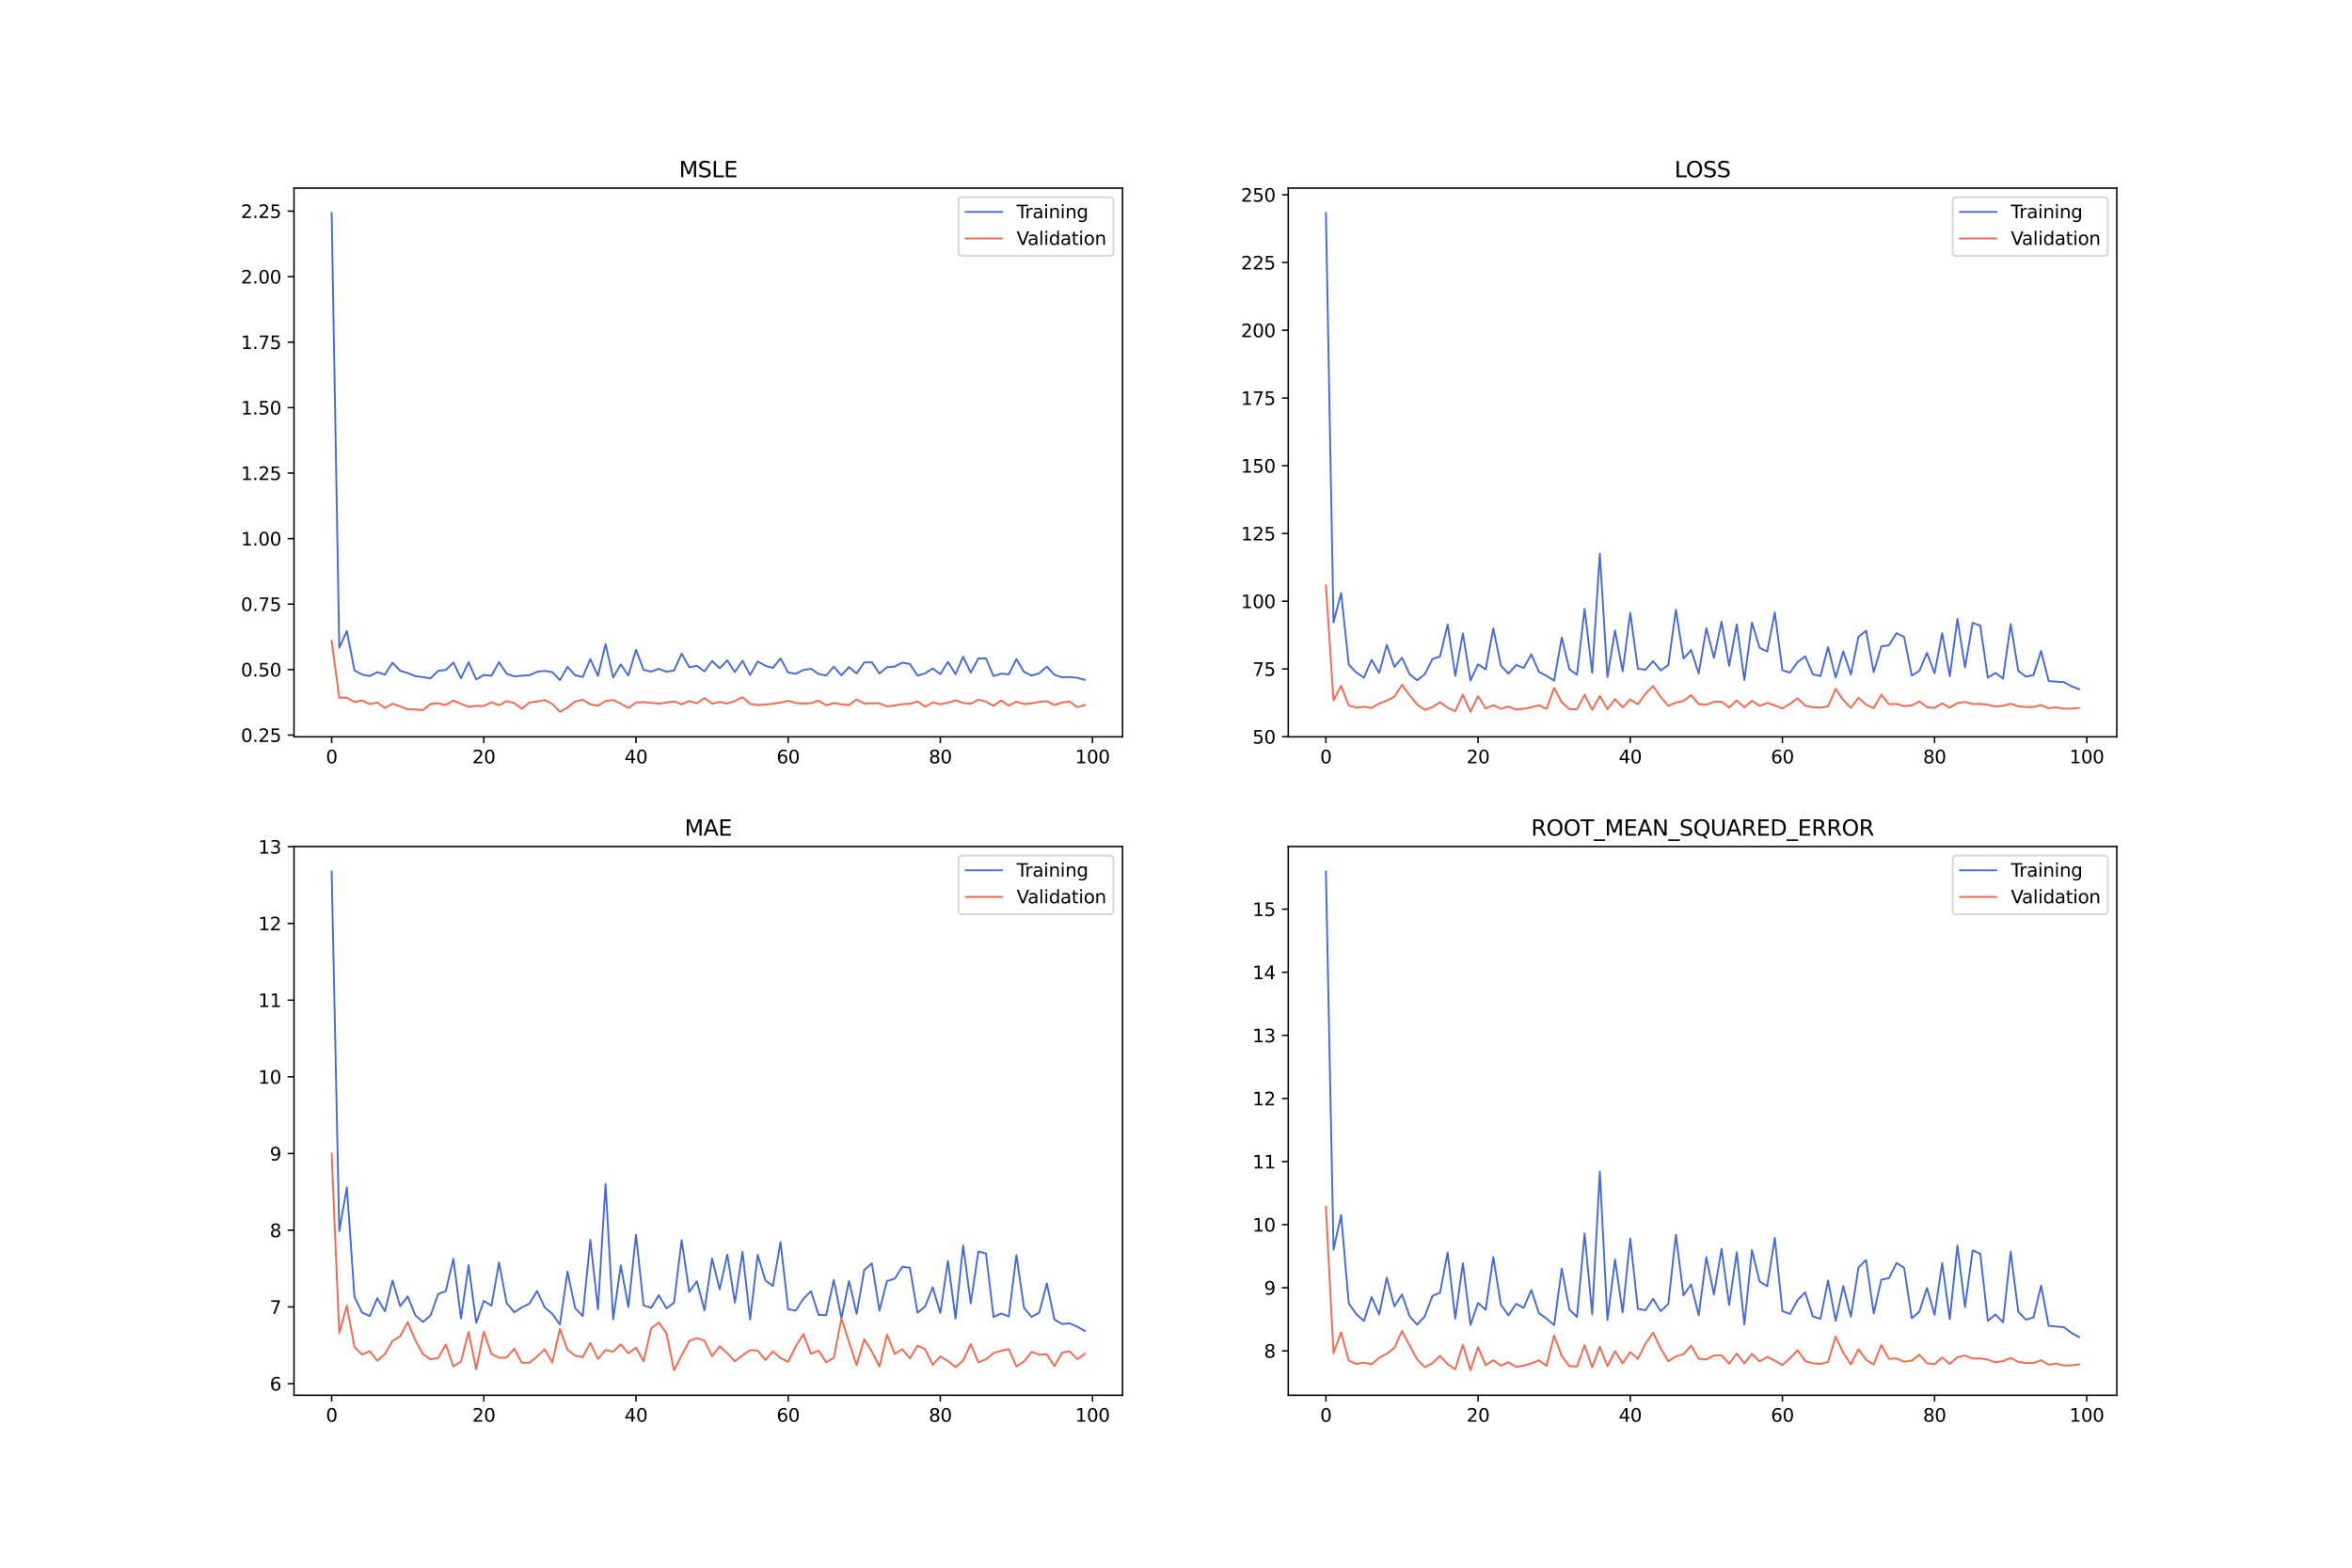 <?xml version="1.0" encoding="utf-8" standalone="no"?>
<!DOCTYPE svg PUBLIC "-//W3C//DTD SVG 1.1//EN"
  "http://www.w3.org/Graphics/SVG/1.1/DTD/svg11.dtd">
<svg xmlns:xlink="http://www.w3.org/1999/xlink" width="1296pt" height="864pt" viewBox="0 0 1296 864" xmlns="http://www.w3.org/2000/svg" version="1.1">
 <defs>
  <style type="text/css">*{stroke-linejoin: round; stroke-linecap: butt}</style>
 </defs>
 <g id="figure_1">
  <g id="patch_1">
   <path d="M 0 864 
L 1296 864 
L 1296 0 
L 0 0 
z
" style="fill: #ffffff"/>
  </g>
  <g id="axes_1">
   <g id="patch_2">
    <path d="M 162 406.08 
L 618.545 406.08 
L 618.545 103.68 
L 162 103.68 
z
" style="fill: #ffffff"/>
   </g>
   <g id="matplotlib.axis_1">
    <g id="xtick_1">
     <g id="line2d_1">
      <defs>
       <path id="m00bde6075a" d="M 0 0 
L 0 3.5 
" style="stroke: #000000; stroke-width: 0.8"/>
      </defs>
      <g>
       <use xlink:href="#m00bde6075a" x="182.752" y="406.08" style="stroke: #000000; stroke-width: 0.8"/>
      </g>
     </g>
     <g id="text_1">
      <!-- 0 -->
      <g transform="translate(179.571 420.678) scale(0.1 -0.1)">
       <defs>
        <path id="DejaVuSans-30" d="M 2034 4250 
Q 1547 4250 1301 3770 
Q 1056 3291 1056 2328 
Q 1056 1369 1301 889 
Q 1547 409 2034 409 
Q 2525 409 2770 889 
Q 3016 1369 3016 2328 
Q 3016 3291 2770 3770 
Q 2525 4250 2034 4250 
z
M 2034 4750 
Q 2819 4750 3233 4129 
Q 3647 3509 3647 2328 
Q 3647 1150 3233 529 
Q 2819 -91 2034 -91 
Q 1250 -91 836 529 
Q 422 1150 422 2328 
Q 422 3509 836 4129 
Q 1250 4750 2034 4750 
z
" transform="scale(0.016)"/>
       </defs>
       <use xlink:href="#DejaVuSans-30"/>
      </g>
     </g>
    </g>
    <g id="xtick_2">
     <g id="line2d_2">
      <g>
       <use xlink:href="#m00bde6075a" x="266.599" y="406.08" style="stroke: #000000; stroke-width: 0.8"/>
      </g>
     </g>
     <g id="text_2">
      <!-- 20 -->
      <g transform="translate(260.236 420.678) scale(0.1 -0.1)">
       <defs>
        <path id="DejaVuSans-32" d="M 1228 531 
L 3431 531 
L 3431 0 
L 469 0 
L 469 531 
Q 828 903 1448 1529 
Q 2069 2156 2228 2338 
Q 2531 2678 2651 2914 
Q 2772 3150 2772 3378 
Q 2772 3750 2511 3984 
Q 2250 4219 1831 4219 
Q 1534 4219 1204 4116 
Q 875 4013 500 3803 
L 500 4441 
Q 881 4594 1212 4672 
Q 1544 4750 1819 4750 
Q 2544 4750 2975 4387 
Q 3406 4025 3406 3419 
Q 3406 3131 3298 2873 
Q 3191 2616 2906 2266 
Q 2828 2175 2409 1742 
Q 1991 1309 1228 531 
z
" transform="scale(0.016)"/>
       </defs>
       <use xlink:href="#DejaVuSans-32"/>
       <use xlink:href="#DejaVuSans-30" x="63.623"/>
      </g>
     </g>
    </g>
    <g id="xtick_3">
     <g id="line2d_3">
      <g>
       <use xlink:href="#m00bde6075a" x="350.446" y="406.08" style="stroke: #000000; stroke-width: 0.8"/>
      </g>
     </g>
     <g id="text_3">
      <!-- 40 -->
      <g transform="translate(344.083 420.678) scale(0.1 -0.1)">
       <defs>
        <path id="DejaVuSans-34" d="M 2419 4116 
L 825 1625 
L 2419 1625 
L 2419 4116 
z
M 2253 4666 
L 3047 4666 
L 3047 1625 
L 3713 1625 
L 3713 1100 
L 3047 1100 
L 3047 0 
L 2419 0 
L 2419 1100 
L 313 1100 
L 313 1709 
L 2253 4666 
z
" transform="scale(0.016)"/>
       </defs>
       <use xlink:href="#DejaVuSans-34"/>
       <use xlink:href="#DejaVuSans-30" x="63.623"/>
      </g>
     </g>
    </g>
    <g id="xtick_4">
     <g id="line2d_4">
      <g>
       <use xlink:href="#m00bde6075a" x="434.292" y="406.08" style="stroke: #000000; stroke-width: 0.8"/>
      </g>
     </g>
     <g id="text_4">
      <!-- 60 -->
      <g transform="translate(427.93 420.678) scale(0.1 -0.1)">
       <defs>
        <path id="DejaVuSans-36" d="M 2113 2584 
Q 1688 2584 1439 2293 
Q 1191 2003 1191 1497 
Q 1191 994 1439 701 
Q 1688 409 2113 409 
Q 2538 409 2786 701 
Q 3034 994 3034 1497 
Q 3034 2003 2786 2293 
Q 2538 2584 2113 2584 
z
M 3366 4563 
L 3366 3988 
Q 3128 4100 2886 4159 
Q 2644 4219 2406 4219 
Q 1781 4219 1451 3797 
Q 1122 3375 1075 2522 
Q 1259 2794 1537 2939 
Q 1816 3084 2150 3084 
Q 2853 3084 3261 2657 
Q 3669 2231 3669 1497 
Q 3669 778 3244 343 
Q 2819 -91 2113 -91 
Q 1303 -91 875 529 
Q 447 1150 447 2328 
Q 447 3434 972 4092 
Q 1497 4750 2381 4750 
Q 2619 4750 2861 4703 
Q 3103 4656 3366 4563 
z
" transform="scale(0.016)"/>
       </defs>
       <use xlink:href="#DejaVuSans-36"/>
       <use xlink:href="#DejaVuSans-30" x="63.623"/>
      </g>
     </g>
    </g>
    <g id="xtick_5">
     <g id="line2d_5">
      <g>
       <use xlink:href="#m00bde6075a" x="518.139" y="406.08" style="stroke: #000000; stroke-width: 0.8"/>
      </g>
     </g>
     <g id="text_5">
      <!-- 80 -->
      <g transform="translate(511.776 420.678) scale(0.1 -0.1)">
       <defs>
        <path id="DejaVuSans-38" d="M 2034 2216 
Q 1584 2216 1326 1975 
Q 1069 1734 1069 1313 
Q 1069 891 1326 650 
Q 1584 409 2034 409 
Q 2484 409 2743 651 
Q 3003 894 3003 1313 
Q 3003 1734 2745 1975 
Q 2488 2216 2034 2216 
z
M 1403 2484 
Q 997 2584 770 2862 
Q 544 3141 544 3541 
Q 544 4100 942 4425 
Q 1341 4750 2034 4750 
Q 2731 4750 3128 4425 
Q 3525 4100 3525 3541 
Q 3525 3141 3298 2862 
Q 3072 2584 2669 2484 
Q 3125 2378 3379 2068 
Q 3634 1759 3634 1313 
Q 3634 634 3220 271 
Q 2806 -91 2034 -91 
Q 1263 -91 848 271 
Q 434 634 434 1313 
Q 434 1759 690 2068 
Q 947 2378 1403 2484 
z
M 1172 3481 
Q 1172 3119 1398 2916 
Q 1625 2713 2034 2713 
Q 2441 2713 2670 2916 
Q 2900 3119 2900 3481 
Q 2900 3844 2670 4047 
Q 2441 4250 2034 4250 
Q 1625 4250 1398 4047 
Q 1172 3844 1172 3481 
z
" transform="scale(0.016)"/>
       </defs>
       <use xlink:href="#DejaVuSans-38"/>
       <use xlink:href="#DejaVuSans-30" x="63.623"/>
      </g>
     </g>
    </g>
    <g id="xtick_6">
     <g id="line2d_6">
      <g>
       <use xlink:href="#m00bde6075a" x="601.986" y="406.08" style="stroke: #000000; stroke-width: 0.8"/>
      </g>
     </g>
     <g id="text_6">
      <!-- 100 -->
      <g transform="translate(592.442 420.678) scale(0.1 -0.1)">
       <defs>
        <path id="DejaVuSans-31" d="M 794 531 
L 1825 531 
L 1825 4091 
L 703 3866 
L 703 4441 
L 1819 4666 
L 2450 4666 
L 2450 531 
L 3481 531 
L 3481 0 
L 794 0 
L 794 531 
z
" transform="scale(0.016)"/>
       </defs>
       <use xlink:href="#DejaVuSans-31"/>
       <use xlink:href="#DejaVuSans-30" x="63.623"/>
       <use xlink:href="#DejaVuSans-30" x="127.246"/>
      </g>
     </g>
    </g>
   </g>
   <g id="matplotlib.axis_2">
    <g id="ytick_1">
     <g id="line2d_7">
      <defs>
       <path id="m3685a09262" d="M 0 0 
L -3.5 0 
" style="stroke: #000000; stroke-width: 0.8"/>
      </defs>
      <g>
       <use xlink:href="#m3685a09262" x="162" y="405.131" style="stroke: #000000; stroke-width: 0.8"/>
      </g>
     </g>
     <g id="text_7">
      <!-- 0.25 -->
      <g transform="translate(132.734 408.93) scale(0.1 -0.1)">
       <defs>
        <path id="DejaVuSans-2e" d="M 684 794 
L 1344 794 
L 1344 0 
L 684 0 
L 684 794 
z
" transform="scale(0.016)"/>
        <path id="DejaVuSans-35" d="M 691 4666 
L 3169 4666 
L 3169 4134 
L 1269 4134 
L 1269 2991 
Q 1406 3038 1543 3061 
Q 1681 3084 1819 3084 
Q 2600 3084 3056 2656 
Q 3513 2228 3513 1497 
Q 3513 744 3044 326 
Q 2575 -91 1722 -91 
Q 1428 -91 1123 -41 
Q 819 9 494 109 
L 494 744 
Q 775 591 1075 516 
Q 1375 441 1709 441 
Q 2250 441 2565 725 
Q 2881 1009 2881 1497 
Q 2881 1984 2565 2268 
Q 2250 2553 1709 2553 
Q 1456 2553 1204 2497 
Q 953 2441 691 2322 
L 691 4666 
z
" transform="scale(0.016)"/>
       </defs>
       <use xlink:href="#DejaVuSans-30"/>
       <use xlink:href="#DejaVuSans-2e" x="63.623"/>
       <use xlink:href="#DejaVuSans-32" x="95.41"/>
       <use xlink:href="#DejaVuSans-35" x="159.033"/>
      </g>
     </g>
    </g>
    <g id="ytick_2">
     <g id="line2d_8">
      <g>
       <use xlink:href="#m3685a09262" x="162" y="369.036" style="stroke: #000000; stroke-width: 0.8"/>
      </g>
     </g>
     <g id="text_8">
      <!-- 0.50 -->
      <g transform="translate(132.734 372.835) scale(0.1 -0.1)">
       <use xlink:href="#DejaVuSans-30"/>
       <use xlink:href="#DejaVuSans-2e" x="63.623"/>
       <use xlink:href="#DejaVuSans-35" x="95.41"/>
       <use xlink:href="#DejaVuSans-30" x="159.033"/>
      </g>
     </g>
    </g>
    <g id="ytick_3">
     <g id="line2d_9">
      <g>
       <use xlink:href="#m3685a09262" x="162" y="332.94" style="stroke: #000000; stroke-width: 0.8"/>
      </g>
     </g>
     <g id="text_9">
      <!-- 0.75 -->
      <g transform="translate(132.734 336.739) scale(0.1 -0.1)">
       <defs>
        <path id="DejaVuSans-37" d="M 525 4666 
L 3525 4666 
L 3525 4397 
L 1831 0 
L 1172 0 
L 2766 4134 
L 525 4134 
L 525 4666 
z
" transform="scale(0.016)"/>
       </defs>
       <use xlink:href="#DejaVuSans-30"/>
       <use xlink:href="#DejaVuSans-2e" x="63.623"/>
       <use xlink:href="#DejaVuSans-37" x="95.41"/>
       <use xlink:href="#DejaVuSans-35" x="159.033"/>
      </g>
     </g>
    </g>
    <g id="ytick_4">
     <g id="line2d_10">
      <g>
       <use xlink:href="#m3685a09262" x="162" y="296.844" style="stroke: #000000; stroke-width: 0.8"/>
      </g>
     </g>
     <g id="text_10">
      <!-- 1.00 -->
      <g transform="translate(132.734 300.644) scale(0.1 -0.1)">
       <use xlink:href="#DejaVuSans-31"/>
       <use xlink:href="#DejaVuSans-2e" x="63.623"/>
       <use xlink:href="#DejaVuSans-30" x="95.41"/>
       <use xlink:href="#DejaVuSans-30" x="159.033"/>
      </g>
     </g>
    </g>
    <g id="ytick_5">
     <g id="line2d_11">
      <g>
       <use xlink:href="#m3685a09262" x="162" y="260.749" style="stroke: #000000; stroke-width: 0.8"/>
      </g>
     </g>
     <g id="text_11">
      <!-- 1.25 -->
      <g transform="translate(132.734 264.548) scale(0.1 -0.1)">
       <use xlink:href="#DejaVuSans-31"/>
       <use xlink:href="#DejaVuSans-2e" x="63.623"/>
       <use xlink:href="#DejaVuSans-32" x="95.41"/>
       <use xlink:href="#DejaVuSans-35" x="159.033"/>
      </g>
     </g>
    </g>
    <g id="ytick_6">
     <g id="line2d_12">
      <g>
       <use xlink:href="#m3685a09262" x="162" y="224.653" style="stroke: #000000; stroke-width: 0.8"/>
      </g>
     </g>
     <g id="text_12">
      <!-- 1.50 -->
      <g transform="translate(132.734 228.452) scale(0.1 -0.1)">
       <use xlink:href="#DejaVuSans-31"/>
       <use xlink:href="#DejaVuSans-2e" x="63.623"/>
       <use xlink:href="#DejaVuSans-35" x="95.41"/>
       <use xlink:href="#DejaVuSans-30" x="159.033"/>
      </g>
     </g>
    </g>
    <g id="ytick_7">
     <g id="line2d_13">
      <g>
       <use xlink:href="#m3685a09262" x="162" y="188.557" style="stroke: #000000; stroke-width: 0.8"/>
      </g>
     </g>
     <g id="text_13">
      <!-- 1.75 -->
      <g transform="translate(132.734 192.357) scale(0.1 -0.1)">
       <use xlink:href="#DejaVuSans-31"/>
       <use xlink:href="#DejaVuSans-2e" x="63.623"/>
       <use xlink:href="#DejaVuSans-37" x="95.41"/>
       <use xlink:href="#DejaVuSans-35" x="159.033"/>
      </g>
     </g>
    </g>
    <g id="ytick_8">
     <g id="line2d_14">
      <g>
       <use xlink:href="#m3685a09262" x="162" y="152.462" style="stroke: #000000; stroke-width: 0.8"/>
      </g>
     </g>
     <g id="text_14">
      <!-- 2.00 -->
      <g transform="translate(132.734 156.261) scale(0.1 -0.1)">
       <use xlink:href="#DejaVuSans-32"/>
       <use xlink:href="#DejaVuSans-2e" x="63.623"/>
       <use xlink:href="#DejaVuSans-30" x="95.41"/>
       <use xlink:href="#DejaVuSans-30" x="159.033"/>
      </g>
     </g>
    </g>
    <g id="ytick_9">
     <g id="line2d_15">
      <g>
       <use xlink:href="#m3685a09262" x="162" y="116.366" style="stroke: #000000; stroke-width: 0.8"/>
      </g>
     </g>
     <g id="text_15">
      <!-- 2.25 -->
      <g transform="translate(132.734 120.165) scale(0.1 -0.1)">
       <use xlink:href="#DejaVuSans-32"/>
       <use xlink:href="#DejaVuSans-2e" x="63.623"/>
       <use xlink:href="#DejaVuSans-32" x="95.41"/>
       <use xlink:href="#DejaVuSans-35" x="159.033"/>
      </g>
     </g>
    </g>
   </g>
   <g id="line2d_16">
    <path d="M 182.752 117.425 
L 186.944 356.971 
L 191.137 347.8 
L 195.329 369.468 
L 199.521 371.771 
L 203.714 372.577 
L 207.906 370.445 
L 212.098 371.783 
L 216.291 365.228 
L 220.483 369.661 
L 224.675 370.919 
L 228.868 372.67 
L 233.06 373.168 
L 237.252 373.856 
L 241.445 369.683 
L 245.637 369.239 
L 249.829 365.16 
L 254.022 373.791 
L 258.214 364.984 
L 262.406 374.513 
L 266.599 371.977 
L 270.791 372.423 
L 274.983 364.945 
L 279.176 371.318 
L 283.368 372.752 
L 287.56 372.408 
L 291.753 372.093 
L 295.945 370.224 
L 300.137 369.757 
L 304.33 370.395 
L 308.522 374.861 
L 312.714 367.472 
L 316.907 372.157 
L 321.099 373.11 
L 325.292 363.252 
L 329.484 372.505 
L 333.676 354.991 
L 337.869 373.395 
L 342.061 366.161 
L 346.253 372.36 
L 350.446 358.1 
L 354.638 369.204 
L 358.83 370.148 
L 363.023 368.59 
L 367.215 370.239 
L 371.407 369.497 
L 375.6 360.214 
L 379.792 367.719 
L 383.984 366.949 
L 388.177 370.033 
L 392.369 364.313 
L 396.561 368.262 
L 400.754 363.964 
L 404.946 370.418 
L 409.138 364.091 
L 413.331 372.04 
L 417.523 364.559 
L 421.715 366.93 
L 425.908 368.104 
L 430.1 362.907 
L 434.292 370.65 
L 438.485 371.339 
L 442.677 369.269 
L 446.869 368.632 
L 451.062 371.43 
L 455.254 372.336 
L 459.446 367.37 
L 463.639 372.192 
L 467.831 367.627 
L 472.023 371.179 
L 476.216 365.093 
L 480.408 365.023 
L 484.6 371.172 
L 488.793 367.681 
L 492.985 367.37 
L 497.177 365.205 
L 501.37 365.942 
L 505.562 372.331 
L 509.754 371.128 
L 513.947 368.422 
L 518.139 371.513 
L 522.331 364.797 
L 526.524 371.621 
L 530.716 361.946 
L 534.908 370.702 
L 539.101 362.893 
L 543.293 362.893 
L 547.485 372.589 
L 551.678 371.268 
L 555.87 371.631 
L 560.062 363.236 
L 564.255 370.293 
L 568.447 372.352 
L 572.639 371.076 
L 576.832 367.386 
L 581.024 371.882 
L 585.216 373.267 
L 589.409 373.15 
L 593.601 373.575 
L 597.793 374.699 
" clip-path="url(#p84e72f3d3d)" style="fill: none; stroke: #4169e1; stroke-linecap: square"/>
   </g>
   <g id="line2d_17">
    <path d="M 182.752 353.221 
L 186.944 384.452 
L 191.137 384.561 
L 195.329 386.93 
L 199.521 386.009 
L 203.714 388.04 
L 207.906 387.181 
L 212.098 390.185 
L 216.291 387.812 
L 220.483 389.298 
L 224.675 390.891 
L 228.868 390.97 
L 233.06 391.407 
L 237.252 387.959 
L 241.445 387.628 
L 245.637 388.57 
L 249.829 386.07 
L 254.022 387.901 
L 258.214 389.603 
L 262.406 389.008 
L 266.599 389.073 
L 270.791 386.998 
L 274.983 388.719 
L 279.176 386.363 
L 283.368 387.517 
L 287.56 390.612 
L 291.753 387.191 
L 295.945 386.629 
L 300.137 385.821 
L 304.33 387.965 
L 308.522 392.335 
L 312.714 389.982 
L 316.907 386.669 
L 321.099 385.684 
L 325.292 388.183 
L 329.484 388.996 
L 333.676 386.337 
L 337.869 385.81 
L 342.061 387.776 
L 346.253 390.187 
L 350.446 387.213 
L 354.638 386.941 
L 358.83 387.417 
L 363.023 387.775 
L 367.215 387.171 
L 371.407 386.54 
L 375.6 388.158 
L 379.792 386.328 
L 383.984 387.663 
L 388.177 384.727 
L 392.369 387.828 
L 396.561 386.894 
L 400.754 387.741 
L 404.946 386.316 
L 409.138 384.275 
L 413.331 387.913 
L 417.523 388.621 
L 421.715 388.32 
L 425.908 387.833 
L 430.1 387.229 
L 434.292 386.257 
L 438.485 387.413 
L 442.677 387.809 
L 446.869 387.527 
L 451.062 386.132 
L 455.254 388.722 
L 459.446 387.468 
L 463.639 388.203 
L 467.831 388.64 
L 472.023 385.39 
L 476.216 387.79 
L 480.408 387.614 
L 484.6 387.654 
L 488.793 389.326 
L 492.985 388.842 
L 497.177 388.055 
L 501.37 387.877 
L 505.562 386.544 
L 509.754 389.475 
L 513.947 387.153 
L 518.139 388.117 
L 522.331 387.27 
L 526.524 385.969 
L 530.716 387.435 
L 534.908 387.862 
L 539.101 385.615 
L 543.293 386.682 
L 547.485 389.043 
L 551.678 386.026 
L 555.87 388.864 
L 560.062 386.7 
L 564.255 388.017 
L 568.447 387.649 
L 572.639 386.836 
L 576.832 386.458 
L 581.024 388.549 
L 585.216 387.129 
L 589.409 386.662 
L 593.601 389.797 
L 597.793 388.534 
" clip-path="url(#p84e72f3d3d)" style="fill: none; stroke: #ff6347; stroke-linecap: square"/>
   </g>
   <g id="patch_3">
    <path d="M 162 406.08 
L 162 103.68 
" style="fill: none; stroke: #000000; stroke-width: 0.8; stroke-linejoin: miter; stroke-linecap: square"/>
   </g>
   <g id="patch_4">
    <path d="M 618.545 406.08 
L 618.545 103.68 
" style="fill: none; stroke: #000000; stroke-width: 0.8; stroke-linejoin: miter; stroke-linecap: square"/>
   </g>
   <g id="patch_5">
    <path d="M 162 406.08 
L 618.545 406.08 
" style="fill: none; stroke: #000000; stroke-width: 0.8; stroke-linejoin: miter; stroke-linecap: square"/>
   </g>
   <g id="patch_6">
    <path d="M 162 103.68 
L 618.545 103.68 
" style="fill: none; stroke: #000000; stroke-width: 0.8; stroke-linejoin: miter; stroke-linecap: square"/>
   </g>
   <g id="text_16">
    <!-- MSLE -->
    <g transform="translate(374.152 97.68) scale(0.12 -0.12)">
     <defs>
      <path id="DejaVuSans-4d" d="M 628 4666 
L 1569 4666 
L 2759 1491 
L 3956 4666 
L 4897 4666 
L 4897 0 
L 4281 0 
L 4281 4097 
L 3078 897 
L 2444 897 
L 1241 4097 
L 1241 0 
L 628 0 
L 628 4666 
z
" transform="scale(0.016)"/>
      <path id="DejaVuSans-53" d="M 3425 4513 
L 3425 3897 
Q 3066 4069 2747 4153 
Q 2428 4238 2131 4238 
Q 1616 4238 1336 4038 
Q 1056 3838 1056 3469 
Q 1056 3159 1242 3001 
Q 1428 2844 1947 2747 
L 2328 2669 
Q 3034 2534 3370 2195 
Q 3706 1856 3706 1288 
Q 3706 609 3251 259 
Q 2797 -91 1919 -91 
Q 1588 -91 1214 -16 
Q 841 59 441 206 
L 441 856 
Q 825 641 1194 531 
Q 1563 422 1919 422 
Q 2459 422 2753 634 
Q 3047 847 3047 1241 
Q 3047 1584 2836 1778 
Q 2625 1972 2144 2069 
L 1759 2144 
Q 1053 2284 737 2584 
Q 422 2884 422 3419 
Q 422 4038 858 4394 
Q 1294 4750 2059 4750 
Q 2388 4750 2728 4690 
Q 3069 4631 3425 4513 
z
" transform="scale(0.016)"/>
      <path id="DejaVuSans-4c" d="M 628 4666 
L 1259 4666 
L 1259 531 
L 3531 531 
L 3531 0 
L 628 0 
L 628 4666 
z
" transform="scale(0.016)"/>
      <path id="DejaVuSans-45" d="M 628 4666 
L 3578 4666 
L 3578 4134 
L 1259 4134 
L 1259 2753 
L 3481 2753 
L 3481 2222 
L 1259 2222 
L 1259 531 
L 3634 531 
L 3634 0 
L 628 0 
L 628 4666 
z
" transform="scale(0.016)"/>
     </defs>
     <use xlink:href="#DejaVuSans-4d"/>
     <use xlink:href="#DejaVuSans-53" x="86.279"/>
     <use xlink:href="#DejaVuSans-4c" x="149.756"/>
     <use xlink:href="#DejaVuSans-45" x="205.469"/>
    </g>
   </g>
   <g id="legend_1">
    <g id="patch_7">
     <path d="M 530.164 141.036 
L 611.545 141.036 
Q 613.545 141.036 613.545 139.036 
L 613.545 110.68 
Q 613.545 108.68 611.545 108.68 
L 530.164 108.68 
Q 528.164 108.68 528.164 110.68 
L 528.164 139.036 
Q 528.164 141.036 530.164 141.036 
z
" style="fill: #ffffff; opacity: 0.8; stroke: #cccccc; stroke-linejoin: miter"/>
    </g>
    <g id="line2d_18">
     <path d="M 532.164 116.778 
L 542.164 116.778 
L 552.164 116.778 
" style="fill: none; stroke: #4169e1; stroke-linecap: square"/>
    </g>
    <g id="text_17">
     <!-- Training -->
     <g transform="translate(560.164 120.278) scale(0.1 -0.1)">
      <defs>
       <path id="DejaVuSans-54" d="M -19 4666 
L 3928 4666 
L 3928 4134 
L 2272 4134 
L 2272 0 
L 1638 0 
L 1638 4134 
L -19 4134 
L -19 4666 
z
" transform="scale(0.016)"/>
       <path id="DejaVuSans-72" d="M 2631 2963 
Q 2534 3019 2420 3045 
Q 2306 3072 2169 3072 
Q 1681 3072 1420 2755 
Q 1159 2438 1159 1844 
L 1159 0 
L 581 0 
L 581 3500 
L 1159 3500 
L 1159 2956 
Q 1341 3275 1631 3429 
Q 1922 3584 2338 3584 
Q 2397 3584 2469 3576 
Q 2541 3569 2628 3553 
L 2631 2963 
z
" transform="scale(0.016)"/>
       <path id="DejaVuSans-61" d="M 2194 1759 
Q 1497 1759 1228 1600 
Q 959 1441 959 1056 
Q 959 750 1161 570 
Q 1363 391 1709 391 
Q 2188 391 2477 730 
Q 2766 1069 2766 1631 
L 2766 1759 
L 2194 1759 
z
M 3341 1997 
L 3341 0 
L 2766 0 
L 2766 531 
Q 2569 213 2275 61 
Q 1981 -91 1556 -91 
Q 1019 -91 701 211 
Q 384 513 384 1019 
Q 384 1609 779 1909 
Q 1175 2209 1959 2209 
L 2766 2209 
L 2766 2266 
Q 2766 2663 2505 2880 
Q 2244 3097 1772 3097 
Q 1472 3097 1187 3025 
Q 903 2953 641 2809 
L 641 3341 
Q 956 3463 1253 3523 
Q 1550 3584 1831 3584 
Q 2591 3584 2966 3190 
Q 3341 2797 3341 1997 
z
" transform="scale(0.016)"/>
       <path id="DejaVuSans-69" d="M 603 3500 
L 1178 3500 
L 1178 0 
L 603 0 
L 603 3500 
z
M 603 4863 
L 1178 4863 
L 1178 4134 
L 603 4134 
L 603 4863 
z
" transform="scale(0.016)"/>
       <path id="DejaVuSans-6e" d="M 3513 2113 
L 3513 0 
L 2938 0 
L 2938 2094 
Q 2938 2591 2744 2837 
Q 2550 3084 2163 3084 
Q 1697 3084 1428 2787 
Q 1159 2491 1159 1978 
L 1159 0 
L 581 0 
L 581 3500 
L 1159 3500 
L 1159 2956 
Q 1366 3272 1645 3428 
Q 1925 3584 2291 3584 
Q 2894 3584 3203 3211 
Q 3513 2838 3513 2113 
z
" transform="scale(0.016)"/>
       <path id="DejaVuSans-67" d="M 2906 1791 
Q 2906 2416 2648 2759 
Q 2391 3103 1925 3103 
Q 1463 3103 1205 2759 
Q 947 2416 947 1791 
Q 947 1169 1205 825 
Q 1463 481 1925 481 
Q 2391 481 2648 825 
Q 2906 1169 2906 1791 
z
M 3481 434 
Q 3481 -459 3084 -895 
Q 2688 -1331 1869 -1331 
Q 1566 -1331 1297 -1286 
Q 1028 -1241 775 -1147 
L 775 -588 
Q 1028 -725 1275 -790 
Q 1522 -856 1778 -856 
Q 2344 -856 2625 -561 
Q 2906 -266 2906 331 
L 2906 616 
Q 2728 306 2450 153 
Q 2172 0 1784 0 
Q 1141 0 747 490 
Q 353 981 353 1791 
Q 353 2603 747 3093 
Q 1141 3584 1784 3584 
Q 2172 3584 2450 3431 
Q 2728 3278 2906 2969 
L 2906 3500 
L 3481 3500 
L 3481 434 
z
" transform="scale(0.016)"/>
      </defs>
      <use xlink:href="#DejaVuSans-54"/>
      <use xlink:href="#DejaVuSans-72" x="46.334"/>
      <use xlink:href="#DejaVuSans-61" x="87.447"/>
      <use xlink:href="#DejaVuSans-69" x="148.727"/>
      <use xlink:href="#DejaVuSans-6e" x="176.51"/>
      <use xlink:href="#DejaVuSans-69" x="239.889"/>
      <use xlink:href="#DejaVuSans-6e" x="267.672"/>
      <use xlink:href="#DejaVuSans-67" x="331.051"/>
     </g>
    </g>
    <g id="line2d_19">
     <path d="M 532.164 131.457 
L 542.164 131.457 
L 552.164 131.457 
" style="fill: none; stroke: #ff6347; stroke-linecap: square"/>
    </g>
    <g id="text_18">
     <!-- Validation -->
     <g transform="translate(560.164 134.957) scale(0.1 -0.1)">
      <defs>
       <path id="DejaVuSans-56" d="M 1831 0 
L 50 4666 
L 709 4666 
L 2188 738 
L 3669 4666 
L 4325 4666 
L 2547 0 
L 1831 0 
z
" transform="scale(0.016)"/>
       <path id="DejaVuSans-6c" d="M 603 4863 
L 1178 4863 
L 1178 0 
L 603 0 
L 603 4863 
z
" transform="scale(0.016)"/>
       <path id="DejaVuSans-64" d="M 2906 2969 
L 2906 4863 
L 3481 4863 
L 3481 0 
L 2906 0 
L 2906 525 
Q 2725 213 2448 61 
Q 2172 -91 1784 -91 
Q 1150 -91 751 415 
Q 353 922 353 1747 
Q 353 2572 751 3078 
Q 1150 3584 1784 3584 
Q 2172 3584 2448 3432 
Q 2725 3281 2906 2969 
z
M 947 1747 
Q 947 1113 1208 752 
Q 1469 391 1925 391 
Q 2381 391 2643 752 
Q 2906 1113 2906 1747 
Q 2906 2381 2643 2742 
Q 2381 3103 1925 3103 
Q 1469 3103 1208 2742 
Q 947 2381 947 1747 
z
" transform="scale(0.016)"/>
       <path id="DejaVuSans-74" d="M 1172 4494 
L 1172 3500 
L 2356 3500 
L 2356 3053 
L 1172 3053 
L 1172 1153 
Q 1172 725 1289 603 
Q 1406 481 1766 481 
L 2356 481 
L 2356 0 
L 1766 0 
Q 1100 0 847 248 
Q 594 497 594 1153 
L 594 3053 
L 172 3053 
L 172 3500 
L 594 3500 
L 594 4494 
L 1172 4494 
z
" transform="scale(0.016)"/>
       <path id="DejaVuSans-6f" d="M 1959 3097 
Q 1497 3097 1228 2736 
Q 959 2375 959 1747 
Q 959 1119 1226 758 
Q 1494 397 1959 397 
Q 2419 397 2687 759 
Q 2956 1122 2956 1747 
Q 2956 2369 2687 2733 
Q 2419 3097 1959 3097 
z
M 1959 3584 
Q 2709 3584 3137 3096 
Q 3566 2609 3566 1747 
Q 3566 888 3137 398 
Q 2709 -91 1959 -91 
Q 1206 -91 779 398 
Q 353 888 353 1747 
Q 353 2609 779 3096 
Q 1206 3584 1959 3584 
z
" transform="scale(0.016)"/>
      </defs>
      <use xlink:href="#DejaVuSans-56"/>
      <use xlink:href="#DejaVuSans-61" x="60.658"/>
      <use xlink:href="#DejaVuSans-6c" x="121.938"/>
      <use xlink:href="#DejaVuSans-69" x="149.721"/>
      <use xlink:href="#DejaVuSans-64" x="177.504"/>
      <use xlink:href="#DejaVuSans-61" x="240.98"/>
      <use xlink:href="#DejaVuSans-74" x="302.26"/>
      <use xlink:href="#DejaVuSans-69" x="341.469"/>
      <use xlink:href="#DejaVuSans-6f" x="369.252"/>
      <use xlink:href="#DejaVuSans-6e" x="430.434"/>
     </g>
    </g>
   </g>
  </g>
  <g id="axes_2">
   <g id="patch_8">
    <path d="M 709.855 406.08 
L 1166.4 406.08 
L 1166.4 103.68 
L 709.855 103.68 
z
" style="fill: #ffffff"/>
   </g>
   <g id="matplotlib.axis_3">
    <g id="xtick_7">
     <g id="line2d_20">
      <g>
       <use xlink:href="#m00bde6075a" x="730.607" y="406.08" style="stroke: #000000; stroke-width: 0.8"/>
      </g>
     </g>
     <g id="text_19">
      <!-- 0 -->
      <g transform="translate(727.425 420.678) scale(0.1 -0.1)">
       <use xlink:href="#DejaVuSans-30"/>
      </g>
     </g>
    </g>
    <g id="xtick_8">
     <g id="line2d_21">
      <g>
       <use xlink:href="#m00bde6075a" x="814.453" y="406.08" style="stroke: #000000; stroke-width: 0.8"/>
      </g>
     </g>
     <g id="text_20">
      <!-- 20 -->
      <g transform="translate(808.091 420.678) scale(0.1 -0.1)">
       <use xlink:href="#DejaVuSans-32"/>
       <use xlink:href="#DejaVuSans-30" x="63.623"/>
      </g>
     </g>
    </g>
    <g id="xtick_9">
     <g id="line2d_22">
      <g>
       <use xlink:href="#m00bde6075a" x="898.3" y="406.08" style="stroke: #000000; stroke-width: 0.8"/>
      </g>
     </g>
     <g id="text_21">
      <!-- 40 -->
      <g transform="translate(891.938 420.678) scale(0.1 -0.1)">
       <use xlink:href="#DejaVuSans-34"/>
       <use xlink:href="#DejaVuSans-30" x="63.623"/>
      </g>
     </g>
    </g>
    <g id="xtick_10">
     <g id="line2d_23">
      <g>
       <use xlink:href="#m00bde6075a" x="982.147" y="406.08" style="stroke: #000000; stroke-width: 0.8"/>
      </g>
     </g>
     <g id="text_22">
      <!-- 60 -->
      <g transform="translate(975.784 420.678) scale(0.1 -0.1)">
       <use xlink:href="#DejaVuSans-36"/>
       <use xlink:href="#DejaVuSans-30" x="63.623"/>
      </g>
     </g>
    </g>
    <g id="xtick_11">
     <g id="line2d_24">
      <g>
       <use xlink:href="#m00bde6075a" x="1065.994" y="406.08" style="stroke: #000000; stroke-width: 0.8"/>
      </g>
     </g>
     <g id="text_23">
      <!-- 80 -->
      <g transform="translate(1059.631 420.678) scale(0.1 -0.1)">
       <use xlink:href="#DejaVuSans-38"/>
       <use xlink:href="#DejaVuSans-30" x="63.623"/>
      </g>
     </g>
    </g>
    <g id="xtick_12">
     <g id="line2d_25">
      <g>
       <use xlink:href="#m00bde6075a" x="1149.84" y="406.08" style="stroke: #000000; stroke-width: 0.8"/>
      </g>
     </g>
     <g id="text_24">
      <!-- 100 -->
      <g transform="translate(1140.297 420.678) scale(0.1 -0.1)">
       <use xlink:href="#DejaVuSans-31"/>
       <use xlink:href="#DejaVuSans-30" x="63.623"/>
       <use xlink:href="#DejaVuSans-30" x="127.246"/>
      </g>
     </g>
    </g>
   </g>
   <g id="matplotlib.axis_4">
    <g id="ytick_10">
     <g id="line2d_26">
      <g>
       <use xlink:href="#m3685a09262" x="709.855" y="406.021" style="stroke: #000000; stroke-width: 0.8"/>
      </g>
     </g>
     <g id="text_25">
      <!-- 50 -->
      <g transform="translate(690.13 409.82) scale(0.1 -0.1)">
       <use xlink:href="#DejaVuSans-35"/>
       <use xlink:href="#DejaVuSans-30" x="63.623"/>
      </g>
     </g>
    </g>
    <g id="ytick_11">
     <g id="line2d_27">
      <g>
       <use xlink:href="#m3685a09262" x="709.855" y="368.689" style="stroke: #000000; stroke-width: 0.8"/>
      </g>
     </g>
     <g id="text_26">
      <!-- 75 -->
      <g transform="translate(690.13 372.488) scale(0.1 -0.1)">
       <use xlink:href="#DejaVuSans-37"/>
       <use xlink:href="#DejaVuSans-35" x="63.623"/>
      </g>
     </g>
    </g>
    <g id="ytick_12">
     <g id="line2d_28">
      <g>
       <use xlink:href="#m3685a09262" x="709.855" y="331.356" style="stroke: #000000; stroke-width: 0.8"/>
      </g>
     </g>
     <g id="text_27">
      <!-- 100 -->
      <g transform="translate(683.767 335.156) scale(0.1 -0.1)">
       <use xlink:href="#DejaVuSans-31"/>
       <use xlink:href="#DejaVuSans-30" x="63.623"/>
       <use xlink:href="#DejaVuSans-30" x="127.246"/>
      </g>
     </g>
    </g>
    <g id="ytick_13">
     <g id="line2d_29">
      <g>
       <use xlink:href="#m3685a09262" x="709.855" y="294.024" style="stroke: #000000; stroke-width: 0.8"/>
      </g>
     </g>
     <g id="text_28">
      <!-- 125 -->
      <g transform="translate(683.767 297.823) scale(0.1 -0.1)">
       <use xlink:href="#DejaVuSans-31"/>
       <use xlink:href="#DejaVuSans-32" x="63.623"/>
       <use xlink:href="#DejaVuSans-35" x="127.246"/>
      </g>
     </g>
    </g>
    <g id="ytick_14">
     <g id="line2d_30">
      <g>
       <use xlink:href="#m3685a09262" x="709.855" y="256.692" style="stroke: #000000; stroke-width: 0.8"/>
      </g>
     </g>
     <g id="text_29">
      <!-- 150 -->
      <g transform="translate(683.767 260.491) scale(0.1 -0.1)">
       <use xlink:href="#DejaVuSans-31"/>
       <use xlink:href="#DejaVuSans-35" x="63.623"/>
       <use xlink:href="#DejaVuSans-30" x="127.246"/>
      </g>
     </g>
    </g>
    <g id="ytick_15">
     <g id="line2d_31">
      <g>
       <use xlink:href="#m3685a09262" x="709.855" y="219.36" style="stroke: #000000; stroke-width: 0.8"/>
      </g>
     </g>
     <g id="text_30">
      <!-- 175 -->
      <g transform="translate(683.767 223.159) scale(0.1 -0.1)">
       <use xlink:href="#DejaVuSans-31"/>
       <use xlink:href="#DejaVuSans-37" x="63.623"/>
       <use xlink:href="#DejaVuSans-35" x="127.246"/>
      </g>
     </g>
    </g>
    <g id="ytick_16">
     <g id="line2d_32">
      <g>
       <use xlink:href="#m3685a09262" x="709.855" y="182.027" style="stroke: #000000; stroke-width: 0.8"/>
      </g>
     </g>
     <g id="text_31">
      <!-- 200 -->
      <g transform="translate(683.767 185.826) scale(0.1 -0.1)">
       <use xlink:href="#DejaVuSans-32"/>
       <use xlink:href="#DejaVuSans-30" x="63.623"/>
       <use xlink:href="#DejaVuSans-30" x="127.246"/>
      </g>
     </g>
    </g>
    <g id="ytick_17">
     <g id="line2d_33">
      <g>
       <use xlink:href="#m3685a09262" x="709.855" y="144.695" style="stroke: #000000; stroke-width: 0.8"/>
      </g>
     </g>
     <g id="text_32">
      <!-- 225 -->
      <g transform="translate(683.767 148.494) scale(0.1 -0.1)">
       <use xlink:href="#DejaVuSans-32"/>
       <use xlink:href="#DejaVuSans-32" x="63.623"/>
       <use xlink:href="#DejaVuSans-35" x="127.246"/>
      </g>
     </g>
    </g>
    <g id="ytick_18">
     <g id="line2d_34">
      <g>
       <use xlink:href="#m3685a09262" x="709.855" y="107.363" style="stroke: #000000; stroke-width: 0.8"/>
      </g>
     </g>
     <g id="text_33">
      <!-- 250 -->
      <g transform="translate(683.767 111.162) scale(0.1 -0.1)">
       <use xlink:href="#DejaVuSans-32"/>
       <use xlink:href="#DejaVuSans-35" x="63.623"/>
       <use xlink:href="#DejaVuSans-30" x="127.246"/>
      </g>
     </g>
    </g>
   </g>
   <g id="line2d_35">
    <path d="M 730.607 117.425 
L 734.799 342.99 
L 738.991 326.778 
L 743.184 366.289 
L 747.376 370.698 
L 751.568 373.492 
L 755.761 363.643 
L 759.953 370.849 
L 764.145 355.403 
L 768.338 367.535 
L 772.53 362.534 
L 776.722 371.569 
L 780.915 374.945 
L 785.107 371.546 
L 789.299 363.173 
L 793.492 361.844 
L 797.684 344.218 
L 801.876 372.493 
L 806.069 349.087 
L 810.261 375.008 
L 814.453 366.109 
L 818.646 368.964 
L 822.838 346.321 
L 827.03 366.828 
L 831.223 371.232 
L 835.415 366.482 
L 839.607 368.134 
L 843.8 360.639 
L 847.992 370.274 
L 852.184 372.525 
L 856.377 375.134 
L 860.569 351.378 
L 864.761 368.819 
L 868.954 371.862 
L 873.146 335.536 
L 877.338 370.836 
L 881.531 305.17 
L 885.723 373.161 
L 889.915 347.447 
L 894.108 370.058 
L 898.3 337.798 
L 902.492 368.56 
L 906.685 369.112 
L 910.877 364.429 
L 915.069 369.47 
L 919.262 366.592 
L 923.454 336.061 
L 927.646 362.946 
L 931.839 358.273 
L 936.031 371.141 
L 940.223 346.276 
L 944.416 362.596 
L 948.608 342.609 
L 952.8 366.968 
L 956.993 344.113 
L 961.185 374.852 
L 965.377 343.158 
L 969.57 357.014 
L 973.762 359.095 
L 977.954 337.546 
L 982.147 369.458 
L 986.339 370.665 
L 990.531 364.879 
L 994.724 361.692 
L 998.916 371.633 
L 1003.108 372.618 
L 1007.301 356.623 
L 1011.493 373.436 
L 1015.686 359.008 
L 1019.878 371.763 
L 1024.07 350.956 
L 1028.263 347.634 
L 1032.455 370.417 
L 1036.647 356.243 
L 1040.84 355.642 
L 1045.032 348.949 
L 1049.224 351.055 
L 1053.417 372.357 
L 1057.609 369.724 
L 1061.801 359.805 
L 1065.994 371.036 
L 1070.186 348.96 
L 1074.378 372.727 
L 1078.571 341.089 
L 1082.763 367.825 
L 1086.955 343.305 
L 1091.148 344.768 
L 1095.34 373.448 
L 1099.532 370.862 
L 1103.725 373.976 
L 1107.917 343.894 
L 1112.109 369.697 
L 1116.302 372.929 
L 1120.494 372.064 
L 1124.686 358.757 
L 1128.879 375.405 
L 1133.071 375.682 
L 1137.263 375.962 
L 1141.456 378.217 
L 1145.648 379.85 
" clip-path="url(#p4e9981044e)" style="fill: none; stroke: #4169e1; stroke-linecap: square"/>
   </g>
   <g id="line2d_36">
    <path d="M 730.607 322.632 
L 734.799 385.993 
L 738.991 378 
L 743.184 388.763 
L 747.376 390.027 
L 751.568 389.529 
L 755.761 390.159 
L 759.953 387.72 
L 764.145 386.159 
L 768.338 383.997 
L 772.53 377.424 
L 776.722 383.131 
L 780.915 388.307 
L 785.107 391.195 
L 789.299 389.737 
L 793.492 387.029 
L 797.684 390.095 
L 801.876 391.966 
L 806.069 382.817 
L 810.261 392.335 
L 814.453 383.67 
L 818.646 390.445 
L 822.838 388.622 
L 827.03 390.649 
L 831.223 389.388 
L 835.415 391.077 
L 839.607 390.621 
L 843.8 389.804 
L 847.992 388.678 
L 852.184 390.713 
L 856.377 379.153 
L 860.569 387.083 
L 864.761 390.772 
L 868.954 390.964 
L 873.146 382.908 
L 877.338 391.216 
L 881.531 383.563 
L 885.723 390.836 
L 889.915 385.264 
L 894.108 389.798 
L 898.3 385.566 
L 902.492 388.123 
L 906.685 382.374 
L 910.877 378.091 
L 915.069 384.156 
L 919.262 388.986 
L 923.454 387.21 
L 927.646 386.36 
L 931.839 383.087 
L 936.031 388.069 
L 940.223 388.357 
L 944.416 386.824 
L 948.608 386.741 
L 952.8 389.934 
L 956.993 386.102 
L 961.185 389.818 
L 965.377 386.232 
L 969.57 389.079 
L 973.762 387.412 
L 977.954 388.795 
L 982.147 390.41 
L 986.339 387.879 
L 990.531 384.88 
L 994.724 388.951 
L 998.916 389.77 
L 1003.108 389.999 
L 1007.301 389.298 
L 1011.493 379.602 
L 1015.686 385.832 
L 1019.878 390.173 
L 1024.07 384.564 
L 1028.263 388.438 
L 1032.455 390.216 
L 1036.647 382.881 
L 1040.84 388.127 
L 1045.032 387.97 
L 1049.224 389.195 
L 1053.417 388.775 
L 1057.609 386.529 
L 1061.801 389.728 
L 1065.994 390.123 
L 1070.186 387.602 
L 1074.378 390.013 
L 1078.571 387.501 
L 1082.763 386.881 
L 1086.955 388.018 
L 1091.148 387.925 
L 1095.34 388.441 
L 1099.532 389.377 
L 1103.725 388.977 
L 1107.917 387.799 
L 1112.109 389.272 
L 1116.302 389.66 
L 1120.494 389.689 
L 1124.686 388.593 
L 1128.879 390.328 
L 1133.071 389.855 
L 1137.263 390.623 
L 1141.456 390.517 
L 1145.648 390.176 
" clip-path="url(#p4e9981044e)" style="fill: none; stroke: #ff6347; stroke-linecap: square"/>
   </g>
   <g id="patch_9">
    <path d="M 709.855 406.08 
L 709.855 103.68 
" style="fill: none; stroke: #000000; stroke-width: 0.8; stroke-linejoin: miter; stroke-linecap: square"/>
   </g>
   <g id="patch_10">
    <path d="M 1166.4 406.08 
L 1166.4 103.68 
" style="fill: none; stroke: #000000; stroke-width: 0.8; stroke-linejoin: miter; stroke-linecap: square"/>
   </g>
   <g id="patch_11">
    <path d="M 709.855 406.08 
L 1166.4 406.08 
" style="fill: none; stroke: #000000; stroke-width: 0.8; stroke-linejoin: miter; stroke-linecap: square"/>
   </g>
   <g id="patch_12">
    <path d="M 709.855 103.68 
L 1166.4 103.68 
" style="fill: none; stroke: #000000; stroke-width: 0.8; stroke-linejoin: miter; stroke-linecap: square"/>
   </g>
   <g id="text_34">
    <!-- LOSS -->
    <g transform="translate(922.66 97.68) scale(0.12 -0.12)">
     <defs>
      <path id="DejaVuSans-4f" d="M 2522 4238 
Q 1834 4238 1429 3725 
Q 1025 3213 1025 2328 
Q 1025 1447 1429 934 
Q 1834 422 2522 422 
Q 3209 422 3611 934 
Q 4013 1447 4013 2328 
Q 4013 3213 3611 3725 
Q 3209 4238 2522 4238 
z
M 2522 4750 
Q 3503 4750 4090 4092 
Q 4678 3434 4678 2328 
Q 4678 1225 4090 567 
Q 3503 -91 2522 -91 
Q 1538 -91 948 565 
Q 359 1222 359 2328 
Q 359 3434 948 4092 
Q 1538 4750 2522 4750 
z
" transform="scale(0.016)"/>
     </defs>
     <use xlink:href="#DejaVuSans-4c"/>
     <use xlink:href="#DejaVuSans-4f" x="52.088"/>
     <use xlink:href="#DejaVuSans-53" x="130.799"/>
     <use xlink:href="#DejaVuSans-53" x="194.275"/>
    </g>
   </g>
   <g id="legend_2">
    <g id="patch_13">
     <path d="M 1078.019 141.036 
L 1159.4 141.036 
Q 1161.4 141.036 1161.4 139.036 
L 1161.4 110.68 
Q 1161.4 108.68 1159.4 108.68 
L 1078.019 108.68 
Q 1076.019 108.68 1076.019 110.68 
L 1076.019 139.036 
Q 1076.019 141.036 1078.019 141.036 
z
" style="fill: #ffffff; opacity: 0.8; stroke: #cccccc; stroke-linejoin: miter"/>
    </g>
    <g id="line2d_37">
     <path d="M 1080.019 116.778 
L 1090.019 116.778 
L 1100.019 116.778 
" style="fill: none; stroke: #4169e1; stroke-linecap: square"/>
    </g>
    <g id="text_35">
     <!-- Training -->
     <g transform="translate(1108.019 120.278) scale(0.1 -0.1)">
      <use xlink:href="#DejaVuSans-54"/>
      <use xlink:href="#DejaVuSans-72" x="46.334"/>
      <use xlink:href="#DejaVuSans-61" x="87.447"/>
      <use xlink:href="#DejaVuSans-69" x="148.727"/>
      <use xlink:href="#DejaVuSans-6e" x="176.51"/>
      <use xlink:href="#DejaVuSans-69" x="239.889"/>
      <use xlink:href="#DejaVuSans-6e" x="267.672"/>
      <use xlink:href="#DejaVuSans-67" x="331.051"/>
     </g>
    </g>
    <g id="line2d_38">
     <path d="M 1080.019 131.457 
L 1090.019 131.457 
L 1100.019 131.457 
" style="fill: none; stroke: #ff6347; stroke-linecap: square"/>
    </g>
    <g id="text_36">
     <!-- Validation -->
     <g transform="translate(1108.019 134.957) scale(0.1 -0.1)">
      <use xlink:href="#DejaVuSans-56"/>
      <use xlink:href="#DejaVuSans-61" x="60.658"/>
      <use xlink:href="#DejaVuSans-6c" x="121.938"/>
      <use xlink:href="#DejaVuSans-69" x="149.721"/>
      <use xlink:href="#DejaVuSans-64" x="177.504"/>
      <use xlink:href="#DejaVuSans-61" x="240.98"/>
      <use xlink:href="#DejaVuSans-74" x="302.26"/>
      <use xlink:href="#DejaVuSans-69" x="341.469"/>
      <use xlink:href="#DejaVuSans-6f" x="369.252"/>
      <use xlink:href="#DejaVuSans-6e" x="430.434"/>
     </g>
    </g>
   </g>
  </g>
  <g id="axes_3">
   <g id="patch_14">
    <path d="M 162 768.96 
L 618.545 768.96 
L 618.545 466.56 
L 162 466.56 
z
" style="fill: #ffffff"/>
   </g>
   <g id="matplotlib.axis_5">
    <g id="xtick_13">
     <g id="line2d_39">
      <g>
       <use xlink:href="#m00bde6075a" x="182.752" y="768.96" style="stroke: #000000; stroke-width: 0.8"/>
      </g>
     </g>
     <g id="text_37">
      <!-- 0 -->
      <g transform="translate(179.571 783.558) scale(0.1 -0.1)">
       <use xlink:href="#DejaVuSans-30"/>
      </g>
     </g>
    </g>
    <g id="xtick_14">
     <g id="line2d_40">
      <g>
       <use xlink:href="#m00bde6075a" x="266.599" y="768.96" style="stroke: #000000; stroke-width: 0.8"/>
      </g>
     </g>
     <g id="text_38">
      <!-- 20 -->
      <g transform="translate(260.236 783.558) scale(0.1 -0.1)">
       <use xlink:href="#DejaVuSans-32"/>
       <use xlink:href="#DejaVuSans-30" x="63.623"/>
      </g>
     </g>
    </g>
    <g id="xtick_15">
     <g id="line2d_41">
      <g>
       <use xlink:href="#m00bde6075a" x="350.446" y="768.96" style="stroke: #000000; stroke-width: 0.8"/>
      </g>
     </g>
     <g id="text_39">
      <!-- 40 -->
      <g transform="translate(344.083 783.558) scale(0.1 -0.1)">
       <use xlink:href="#DejaVuSans-34"/>
       <use xlink:href="#DejaVuSans-30" x="63.623"/>
      </g>
     </g>
    </g>
    <g id="xtick_16">
     <g id="line2d_42">
      <g>
       <use xlink:href="#m00bde6075a" x="434.292" y="768.96" style="stroke: #000000; stroke-width: 0.8"/>
      </g>
     </g>
     <g id="text_40">
      <!-- 60 -->
      <g transform="translate(427.93 783.558) scale(0.1 -0.1)">
       <use xlink:href="#DejaVuSans-36"/>
       <use xlink:href="#DejaVuSans-30" x="63.623"/>
      </g>
     </g>
    </g>
    <g id="xtick_17">
     <g id="line2d_43">
      <g>
       <use xlink:href="#m00bde6075a" x="518.139" y="768.96" style="stroke: #000000; stroke-width: 0.8"/>
      </g>
     </g>
     <g id="text_41">
      <!-- 80 -->
      <g transform="translate(511.776 783.558) scale(0.1 -0.1)">
       <use xlink:href="#DejaVuSans-38"/>
       <use xlink:href="#DejaVuSans-30" x="63.623"/>
      </g>
     </g>
    </g>
    <g id="xtick_18">
     <g id="line2d_44">
      <g>
       <use xlink:href="#m00bde6075a" x="601.986" y="768.96" style="stroke: #000000; stroke-width: 0.8"/>
      </g>
     </g>
     <g id="text_42">
      <!-- 100 -->
      <g transform="translate(592.442 783.558) scale(0.1 -0.1)">
       <use xlink:href="#DejaVuSans-31"/>
       <use xlink:href="#DejaVuSans-30" x="63.623"/>
       <use xlink:href="#DejaVuSans-30" x="127.246"/>
      </g>
     </g>
    </g>
   </g>
   <g id="matplotlib.axis_6">
    <g id="ytick_19">
     <g id="line2d_45">
      <g>
       <use xlink:href="#m3685a09262" x="162" y="762.575" style="stroke: #000000; stroke-width: 0.8"/>
      </g>
     </g>
     <g id="text_43">
      <!-- 6 -->
      <g transform="translate(148.637 766.374) scale(0.1 -0.1)">
       <use xlink:href="#DejaVuSans-36"/>
      </g>
     </g>
    </g>
    <g id="ytick_20">
     <g id="line2d_46">
      <g>
       <use xlink:href="#m3685a09262" x="162" y="720.301" style="stroke: #000000; stroke-width: 0.8"/>
      </g>
     </g>
     <g id="text_44">
      <!-- 7 -->
      <g transform="translate(148.637 724.1) scale(0.1 -0.1)">
       <use xlink:href="#DejaVuSans-37"/>
      </g>
     </g>
    </g>
    <g id="ytick_21">
     <g id="line2d_47">
      <g>
       <use xlink:href="#m3685a09262" x="162" y="678.027" style="stroke: #000000; stroke-width: 0.8"/>
      </g>
     </g>
     <g id="text_45">
      <!-- 8 -->
      <g transform="translate(148.637 681.827) scale(0.1 -0.1)">
       <use xlink:href="#DejaVuSans-38"/>
      </g>
     </g>
    </g>
    <g id="ytick_22">
     <g id="line2d_48">
      <g>
       <use xlink:href="#m3685a09262" x="162" y="635.754" style="stroke: #000000; stroke-width: 0.8"/>
      </g>
     </g>
     <g id="text_46">
      <!-- 9 -->
      <g transform="translate(148.637 639.553) scale(0.1 -0.1)">
       <defs>
        <path id="DejaVuSans-39" d="M 703 97 
L 703 672 
Q 941 559 1184 500 
Q 1428 441 1663 441 
Q 2288 441 2617 861 
Q 2947 1281 2994 2138 
Q 2813 1869 2534 1725 
Q 2256 1581 1919 1581 
Q 1219 1581 811 2004 
Q 403 2428 403 3163 
Q 403 3881 828 4315 
Q 1253 4750 1959 4750 
Q 2769 4750 3195 4129 
Q 3622 3509 3622 2328 
Q 3622 1225 3098 567 
Q 2575 -91 1691 -91 
Q 1453 -91 1209 -44 
Q 966 3 703 97 
z
M 1959 2075 
Q 2384 2075 2632 2365 
Q 2881 2656 2881 3163 
Q 2881 3666 2632 3958 
Q 2384 4250 1959 4250 
Q 1534 4250 1286 3958 
Q 1038 3666 1038 3163 
Q 1038 2656 1286 2365 
Q 1534 2075 1959 2075 
z
" transform="scale(0.016)"/>
       </defs>
       <use xlink:href="#DejaVuSans-39"/>
      </g>
     </g>
    </g>
    <g id="ytick_23">
     <g id="line2d_49">
      <g>
       <use xlink:href="#m3685a09262" x="162" y="593.48" style="stroke: #000000; stroke-width: 0.8"/>
      </g>
     </g>
     <g id="text_47">
      <!-- 10 -->
      <g transform="translate(142.275 597.279) scale(0.1 -0.1)">
       <use xlink:href="#DejaVuSans-31"/>
       <use xlink:href="#DejaVuSans-30" x="63.623"/>
      </g>
     </g>
    </g>
    <g id="ytick_24">
     <g id="line2d_50">
      <g>
       <use xlink:href="#m3685a09262" x="162" y="551.206" style="stroke: #000000; stroke-width: 0.8"/>
      </g>
     </g>
     <g id="text_48">
      <!-- 11 -->
      <g transform="translate(142.275 555.006) scale(0.1 -0.1)">
       <use xlink:href="#DejaVuSans-31"/>
       <use xlink:href="#DejaVuSans-31" x="63.623"/>
      </g>
     </g>
    </g>
    <g id="ytick_25">
     <g id="line2d_51">
      <g>
       <use xlink:href="#m3685a09262" x="162" y="508.933" style="stroke: #000000; stroke-width: 0.8"/>
      </g>
     </g>
     <g id="text_49">
      <!-- 12 -->
      <g transform="translate(142.275 512.732) scale(0.1 -0.1)">
       <use xlink:href="#DejaVuSans-31"/>
       <use xlink:href="#DejaVuSans-32" x="63.623"/>
      </g>
     </g>
    </g>
    <g id="ytick_26">
     <g id="line2d_52">
      <g>
       <use xlink:href="#m3685a09262" x="162" y="466.659" style="stroke: #000000; stroke-width: 0.8"/>
      </g>
     </g>
     <g id="text_50">
      <!-- 13 -->
      <g transform="translate(142.275 470.458) scale(0.1 -0.1)">
       <defs>
        <path id="DejaVuSans-33" d="M 2597 2516 
Q 3050 2419 3304 2112 
Q 3559 1806 3559 1356 
Q 3559 666 3084 287 
Q 2609 -91 1734 -91 
Q 1441 -91 1130 -33 
Q 819 25 488 141 
L 488 750 
Q 750 597 1062 519 
Q 1375 441 1716 441 
Q 2309 441 2620 675 
Q 2931 909 2931 1356 
Q 2931 1769 2642 2001 
Q 2353 2234 1838 2234 
L 1294 2234 
L 1294 2753 
L 1863 2753 
Q 2328 2753 2575 2939 
Q 2822 3125 2822 3475 
Q 2822 3834 2567 4026 
Q 2313 4219 1838 4219 
Q 1578 4219 1281 4162 
Q 984 4106 628 3988 
L 628 4550 
Q 988 4650 1302 4700 
Q 1616 4750 1894 4750 
Q 2613 4750 3031 4423 
Q 3450 4097 3450 3541 
Q 3450 3153 3228 2886 
Q 3006 2619 2597 2516 
z
" transform="scale(0.016)"/>
       </defs>
       <use xlink:href="#DejaVuSans-31"/>
       <use xlink:href="#DejaVuSans-33" x="63.623"/>
      </g>
     </g>
    </g>
   </g>
   <g id="line2d_53">
    <path d="M 182.752 480.305 
L 186.944 678.504 
L 191.137 654.38 
L 195.329 714.756 
L 199.521 723.421 
L 203.714 725.35 
L 207.906 715.501 
L 212.098 722.671 
L 216.291 705.698 
L 220.483 719.873 
L 224.675 714.503 
L 228.868 724.886 
L 233.06 728.576 
L 237.252 724.963 
L 241.445 713.2 
L 245.637 711.562 
L 249.829 693.745 
L 254.022 726.627 
L 258.214 697.268 
L 262.406 729.003 
L 266.599 716.913 
L 270.791 719.588 
L 274.983 695.834 
L 279.176 718.163 
L 283.368 723.265 
L 287.56 720.507 
L 291.753 718.477 
L 295.945 711.517 
L 300.137 720.543 
L 304.33 724.115 
L 308.522 730.006 
L 312.714 700.835 
L 316.907 720.995 
L 321.099 725.271 
L 325.292 683.315 
L 329.484 721.659 
L 333.676 652.491 
L 337.869 727.119 
L 342.061 697.44 
L 346.253 720.385 
L 350.446 680.516 
L 354.638 719.445 
L 358.83 720.782 
L 363.023 713.835 
L 367.215 721.089 
L 371.407 718.017 
L 375.6 683.455 
L 379.792 712.026 
L 383.984 706.134 
L 388.177 722.165 
L 392.369 693.6 
L 396.561 710.587 
L 400.754 691.422 
L 404.946 717.912 
L 409.138 689.918 
L 413.331 727.221 
L 417.523 691.593 
L 421.715 705.662 
L 425.908 708.754 
L 430.1 684.527 
L 434.292 721.557 
L 438.485 722.307 
L 442.677 715.818 
L 446.869 711.586 
L 451.062 724.7 
L 455.254 724.796 
L 459.446 705.384 
L 463.639 726.44 
L 467.831 705.989 
L 472.023 724.103 
L 476.216 700.03 
L 480.408 696.262 
L 484.6 722.306 
L 488.793 705.963 
L 492.985 704.801 
L 497.177 698.177 
L 501.37 698.71 
L 505.562 723.483 
L 509.754 720.065 
L 513.947 709.487 
L 518.139 723.655 
L 522.331 694.93 
L 526.524 726.74 
L 530.716 686.377 
L 534.908 718.299 
L 539.101 689.701 
L 543.293 690.865 
L 547.485 725.855 
L 551.678 723.903 
L 555.87 725.571 
L 560.062 691.675 
L 564.255 720.797 
L 568.447 725.786 
L 572.639 723.444 
L 576.832 707.35 
L 581.024 727.222 
L 585.216 729.679 
L 589.409 729.34 
L 593.601 731.181 
L 597.793 733.524 
" clip-path="url(#pcdb3bd068c)" style="fill: none; stroke: #4169e1; stroke-linecap: square"/>
   </g>
   <g id="line2d_54">
    <path d="M 182.752 635.833 
L 186.944 734.685 
L 191.137 719.606 
L 195.329 742.407 
L 199.521 746.539 
L 203.714 744.663 
L 207.906 749.935 
L 212.098 746.257 
L 216.291 739.072 
L 220.483 736.507 
L 224.675 728.679 
L 228.868 738.708 
L 233.06 746.298 
L 237.252 749.148 
L 241.445 748.472 
L 245.637 740.989 
L 249.829 753.076 
L 254.022 750.45 
L 258.214 734.043 
L 262.406 754.679 
L 266.599 733.896 
L 270.791 746.191 
L 274.983 748.364 
L 279.176 748.147 
L 283.368 743.284 
L 287.56 751.094 
L 291.753 751.059 
L 295.945 747.659 
L 300.137 743.643 
L 304.33 750.903 
L 308.522 732.401 
L 312.714 743.826 
L 316.907 747.146 
L 321.099 747.97 
L 325.292 740.131 
L 329.484 748.986 
L 333.676 744.031 
L 337.869 744.942 
L 342.061 740.954 
L 346.253 745.815 
L 350.446 742.774 
L 354.638 750.311 
L 358.83 732.117 
L 363.023 728.855 
L 367.215 734.76 
L 371.407 755.215 
L 375.6 747.061 
L 379.792 739.047 
L 383.984 737.469 
L 388.177 738.884 
L 392.369 747.456 
L 396.561 742.001 
L 400.754 745.764 
L 404.946 750.28 
L 409.138 746.951 
L 413.331 744.115 
L 417.523 744.331 
L 421.715 749.586 
L 425.908 744.766 
L 430.1 748.507 
L 434.292 750.555 
L 438.485 742.022 
L 442.677 735.336 
L 446.869 746.099 
L 451.062 744.327 
L 455.254 750.835 
L 459.446 748.405 
L 463.639 726.623 
L 467.831 739.568 
L 472.023 752.391 
L 476.216 738.106 
L 480.408 744.85 
L 484.6 753.183 
L 488.793 735.5 
L 492.985 746.146 
L 497.177 743.571 
L 501.37 748.705 
L 505.562 741.603 
L 509.754 743.592 
L 513.947 752.237 
L 518.139 747.593 
L 522.331 750.142 
L 526.524 753.457 
L 530.716 749.833 
L 534.908 740.803 
L 539.101 750.876 
L 543.293 749.176 
L 547.485 745.706 
L 551.678 744.499 
L 555.87 743.516 
L 560.062 753.077 
L 564.255 750.393 
L 568.447 745.039 
L 572.639 746.553 
L 576.832 746.416 
L 581.024 752.941 
L 585.216 745.549 
L 589.409 744.77 
L 593.601 749.083 
L 597.793 746.123 
" clip-path="url(#pcdb3bd068c)" style="fill: none; stroke: #ff6347; stroke-linecap: square"/>
   </g>
   <g id="patch_15">
    <path d="M 162 768.96 
L 162 466.56 
" style="fill: none; stroke: #000000; stroke-width: 0.8; stroke-linejoin: miter; stroke-linecap: square"/>
   </g>
   <g id="patch_16">
    <path d="M 618.545 768.96 
L 618.545 466.56 
" style="fill: none; stroke: #000000; stroke-width: 0.8; stroke-linejoin: miter; stroke-linecap: square"/>
   </g>
   <g id="patch_17">
    <path d="M 162 768.96 
L 618.545 768.96 
" style="fill: none; stroke: #000000; stroke-width: 0.8; stroke-linejoin: miter; stroke-linecap: square"/>
   </g>
   <g id="patch_18">
    <path d="M 162 466.56 
L 618.545 466.56 
" style="fill: none; stroke: #000000; stroke-width: 0.8; stroke-linejoin: miter; stroke-linecap: square"/>
   </g>
   <g id="text_51">
    <!-- MAE -->
    <g transform="translate(377.2 460.56) scale(0.12 -0.12)">
     <defs>
      <path id="DejaVuSans-41" d="M 2188 4044 
L 1331 1722 
L 3047 1722 
L 2188 4044 
z
M 1831 4666 
L 2547 4666 
L 4325 0 
L 3669 0 
L 3244 1197 
L 1141 1197 
L 716 0 
L 50 0 
L 1831 4666 
z
" transform="scale(0.016)"/>
     </defs>
     <use xlink:href="#DejaVuSans-4d"/>
     <use xlink:href="#DejaVuSans-41" x="86.279"/>
     <use xlink:href="#DejaVuSans-45" x="154.688"/>
    </g>
   </g>
   <g id="legend_3">
    <g id="patch_19">
     <path d="M 530.164 503.916 
L 611.545 503.916 
Q 613.545 503.916 613.545 501.916 
L 613.545 473.56 
Q 613.545 471.56 611.545 471.56 
L 530.164 471.56 
Q 528.164 471.56 528.164 473.56 
L 528.164 501.916 
Q 528.164 503.916 530.164 503.916 
z
" style="fill: #ffffff; opacity: 0.8; stroke: #cccccc; stroke-linejoin: miter"/>
    </g>
    <g id="line2d_55">
     <path d="M 532.164 479.658 
L 542.164 479.658 
L 552.164 479.658 
" style="fill: none; stroke: #4169e1; stroke-linecap: square"/>
    </g>
    <g id="text_52">
     <!-- Training -->
     <g transform="translate(560.164 483.158) scale(0.1 -0.1)">
      <use xlink:href="#DejaVuSans-54"/>
      <use xlink:href="#DejaVuSans-72" x="46.334"/>
      <use xlink:href="#DejaVuSans-61" x="87.447"/>
      <use xlink:href="#DejaVuSans-69" x="148.727"/>
      <use xlink:href="#DejaVuSans-6e" x="176.51"/>
      <use xlink:href="#DejaVuSans-69" x="239.889"/>
      <use xlink:href="#DejaVuSans-6e" x="267.672"/>
      <use xlink:href="#DejaVuSans-67" x="331.051"/>
     </g>
    </g>
    <g id="line2d_56">
     <path d="M 532.164 494.337 
L 542.164 494.337 
L 552.164 494.337 
" style="fill: none; stroke: #ff6347; stroke-linecap: square"/>
    </g>
    <g id="text_53">
     <!-- Validation -->
     <g transform="translate(560.164 497.837) scale(0.1 -0.1)">
      <use xlink:href="#DejaVuSans-56"/>
      <use xlink:href="#DejaVuSans-61" x="60.658"/>
      <use xlink:href="#DejaVuSans-6c" x="121.938"/>
      <use xlink:href="#DejaVuSans-69" x="149.721"/>
      <use xlink:href="#DejaVuSans-64" x="177.504"/>
      <use xlink:href="#DejaVuSans-61" x="240.98"/>
      <use xlink:href="#DejaVuSans-74" x="302.26"/>
      <use xlink:href="#DejaVuSans-69" x="341.469"/>
      <use xlink:href="#DejaVuSans-6f" x="369.252"/>
      <use xlink:href="#DejaVuSans-6e" x="430.434"/>
     </g>
    </g>
   </g>
  </g>
  <g id="axes_4">
   <g id="patch_20">
    <path d="M 709.855 768.96 
L 1166.4 768.96 
L 1166.4 466.56 
L 709.855 466.56 
z
" style="fill: #ffffff"/>
   </g>
   <g id="matplotlib.axis_7">
    <g id="xtick_19">
     <g id="line2d_57">
      <g>
       <use xlink:href="#m00bde6075a" x="730.607" y="768.96" style="stroke: #000000; stroke-width: 0.8"/>
      </g>
     </g>
     <g id="text_54">
      <!-- 0 -->
      <g transform="translate(727.425 783.558) scale(0.1 -0.1)">
       <use xlink:href="#DejaVuSans-30"/>
      </g>
     </g>
    </g>
    <g id="xtick_20">
     <g id="line2d_58">
      <g>
       <use xlink:href="#m00bde6075a" x="814.453" y="768.96" style="stroke: #000000; stroke-width: 0.8"/>
      </g>
     </g>
     <g id="text_55">
      <!-- 20 -->
      <g transform="translate(808.091 783.558) scale(0.1 -0.1)">
       <use xlink:href="#DejaVuSans-32"/>
       <use xlink:href="#DejaVuSans-30" x="63.623"/>
      </g>
     </g>
    </g>
    <g id="xtick_21">
     <g id="line2d_59">
      <g>
       <use xlink:href="#m00bde6075a" x="898.3" y="768.96" style="stroke: #000000; stroke-width: 0.8"/>
      </g>
     </g>
     <g id="text_56">
      <!-- 40 -->
      <g transform="translate(891.938 783.558) scale(0.1 -0.1)">
       <use xlink:href="#DejaVuSans-34"/>
       <use xlink:href="#DejaVuSans-30" x="63.623"/>
      </g>
     </g>
    </g>
    <g id="xtick_22">
     <g id="line2d_60">
      <g>
       <use xlink:href="#m00bde6075a" x="982.147" y="768.96" style="stroke: #000000; stroke-width: 0.8"/>
      </g>
     </g>
     <g id="text_57">
      <!-- 60 -->
      <g transform="translate(975.784 783.558) scale(0.1 -0.1)">
       <use xlink:href="#DejaVuSans-36"/>
       <use xlink:href="#DejaVuSans-30" x="63.623"/>
      </g>
     </g>
    </g>
    <g id="xtick_23">
     <g id="line2d_61">
      <g>
       <use xlink:href="#m00bde6075a" x="1065.994" y="768.96" style="stroke: #000000; stroke-width: 0.8"/>
      </g>
     </g>
     <g id="text_58">
      <!-- 80 -->
      <g transform="translate(1059.631 783.558) scale(0.1 -0.1)">
       <use xlink:href="#DejaVuSans-38"/>
       <use xlink:href="#DejaVuSans-30" x="63.623"/>
      </g>
     </g>
    </g>
    <g id="xtick_24">
     <g id="line2d_62">
      <g>
       <use xlink:href="#m00bde6075a" x="1149.84" y="768.96" style="stroke: #000000; stroke-width: 0.8"/>
      </g>
     </g>
     <g id="text_59">
      <!-- 100 -->
      <g transform="translate(1140.297 783.558) scale(0.1 -0.1)">
       <use xlink:href="#DejaVuSans-31"/>
       <use xlink:href="#DejaVuSans-30" x="63.623"/>
       <use xlink:href="#DejaVuSans-30" x="127.246"/>
      </g>
     </g>
    </g>
   </g>
   <g id="matplotlib.axis_8">
    <g id="ytick_27">
     <g id="line2d_63">
      <g>
       <use xlink:href="#m3685a09262" x="709.855" y="744.5" style="stroke: #000000; stroke-width: 0.8"/>
      </g>
     </g>
     <g id="text_60">
      <!-- 8 -->
      <g transform="translate(696.492 748.299) scale(0.1 -0.1)">
       <use xlink:href="#DejaVuSans-38"/>
      </g>
     </g>
    </g>
    <g id="ytick_28">
     <g id="line2d_64">
      <g>
       <use xlink:href="#m3685a09262" x="709.855" y="709.723" style="stroke: #000000; stroke-width: 0.8"/>
      </g>
     </g>
     <g id="text_61">
      <!-- 9 -->
      <g transform="translate(696.492 713.522) scale(0.1 -0.1)">
       <use xlink:href="#DejaVuSans-39"/>
      </g>
     </g>
    </g>
    <g id="ytick_29">
     <g id="line2d_65">
      <g>
       <use xlink:href="#m3685a09262" x="709.855" y="674.946" style="stroke: #000000; stroke-width: 0.8"/>
      </g>
     </g>
     <g id="text_62">
      <!-- 10 -->
      <g transform="translate(690.13 678.745) scale(0.1 -0.1)">
       <use xlink:href="#DejaVuSans-31"/>
       <use xlink:href="#DejaVuSans-30" x="63.623"/>
      </g>
     </g>
    </g>
    <g id="ytick_30">
     <g id="line2d_66">
      <g>
       <use xlink:href="#m3685a09262" x="709.855" y="640.169" style="stroke: #000000; stroke-width: 0.8"/>
      </g>
     </g>
     <g id="text_63">
      <!-- 11 -->
      <g transform="translate(690.13 643.968) scale(0.1 -0.1)">
       <use xlink:href="#DejaVuSans-31"/>
       <use xlink:href="#DejaVuSans-31" x="63.623"/>
      </g>
     </g>
    </g>
    <g id="ytick_31">
     <g id="line2d_67">
      <g>
       <use xlink:href="#m3685a09262" x="709.855" y="605.392" style="stroke: #000000; stroke-width: 0.8"/>
      </g>
     </g>
     <g id="text_64">
      <!-- 12 -->
      <g transform="translate(690.13 609.191) scale(0.1 -0.1)">
       <use xlink:href="#DejaVuSans-31"/>
       <use xlink:href="#DejaVuSans-32" x="63.623"/>
      </g>
     </g>
    </g>
    <g id="ytick_32">
     <g id="line2d_68">
      <g>
       <use xlink:href="#m3685a09262" x="709.855" y="570.615" style="stroke: #000000; stroke-width: 0.8"/>
      </g>
     </g>
     <g id="text_65">
      <!-- 13 -->
      <g transform="translate(690.13 574.415) scale(0.1 -0.1)">
       <use xlink:href="#DejaVuSans-31"/>
       <use xlink:href="#DejaVuSans-33" x="63.623"/>
      </g>
     </g>
    </g>
    <g id="ytick_33">
     <g id="line2d_69">
      <g>
       <use xlink:href="#m3685a09262" x="709.855" y="535.838" style="stroke: #000000; stroke-width: 0.8"/>
      </g>
     </g>
     <g id="text_66">
      <!-- 14 -->
      <g transform="translate(690.13 539.638) scale(0.1 -0.1)">
       <use xlink:href="#DejaVuSans-31"/>
       <use xlink:href="#DejaVuSans-34" x="63.623"/>
      </g>
     </g>
    </g>
    <g id="ytick_34">
     <g id="line2d_70">
      <g>
       <use xlink:href="#m3685a09262" x="709.855" y="501.062" style="stroke: #000000; stroke-width: 0.8"/>
      </g>
     </g>
     <g id="text_67">
      <!-- 15 -->
      <g transform="translate(690.13 504.861) scale(0.1 -0.1)">
       <use xlink:href="#DejaVuSans-31"/>
       <use xlink:href="#DejaVuSans-35" x="63.623"/>
      </g>
     </g>
    </g>
   </g>
   <g id="line2d_71">
    <path d="M 730.607 480.305 
L 734.799 688.767 
L 738.991 669.655 
L 743.184 718.329 
L 747.376 724.252 
L 751.568 728.068 
L 755.761 714.829 
L 759.953 724.458 
L 764.145 704.174 
L 768.338 719.99 
L 772.53 713.373 
L 776.722 725.437 
L 780.915 730.07 
L 785.107 725.405 
L 789.299 714.211 
L 793.492 712.471 
L 797.684 690.26 
L 801.876 726.698 
L 806.069 696.244 
L 810.261 730.159 
L 814.453 718.09 
L 818.646 721.909 
L 822.838 692.831 
L 827.03 719.047 
L 831.223 724.977 
L 835.415 718.586 
L 839.607 720.793 
L 843.8 710.902 
L 847.992 723.677 
L 852.184 726.742 
L 856.377 730.333 
L 860.569 699.098 
L 864.761 721.714 
L 868.954 725.835 
L 873.146 679.847 
L 877.338 724.44 
L 881.531 645.685 
L 885.723 727.613 
L 889.915 694.217 
L 894.108 723.385 
L 898.3 682.529 
L 902.492 721.366 
L 906.685 722.108 
L 910.877 715.863 
L 915.069 722.59 
L 919.262 718.731 
L 923.454 680.468 
L 927.646 713.913 
L 931.839 707.845 
L 936.031 724.853 
L 940.223 692.777 
L 944.416 713.455 
L 948.608 688.305 
L 952.8 719.234 
L 956.993 690.132 
L 961.185 729.942 
L 965.377 688.971 
L 969.57 706.229 
L 973.762 708.904 
L 977.954 682.23 
L 982.147 722.575 
L 986.339 724.207 
L 990.531 716.459 
L 994.724 712.274 
L 998.916 725.524 
L 1003.108 726.868 
L 1007.301 705.729 
L 1011.493 727.99 
L 1015.686 708.792 
L 1019.878 725.701 
L 1024.07 698.571 
L 1028.263 694.446 
L 1032.455 723.871 
L 1036.647 705.244 
L 1040.84 704.48 
L 1045.032 696.073 
L 1049.224 698.695 
L 1053.417 726.512 
L 1057.609 722.934 
L 1061.801 709.821 
L 1065.994 724.71 
L 1070.186 696.087 
L 1074.378 727.017 
L 1078.571 686.47 
L 1082.763 720.379 
L 1086.955 689.15 
L 1091.148 690.93 
L 1095.34 728.007 
L 1099.532 724.474 
L 1103.725 728.733 
L 1107.917 689.865 
L 1112.109 722.897 
L 1116.302 727.294 
L 1120.494 726.111 
L 1124.686 708.467 
L 1128.879 730.709 
L 1133.071 731.092 
L 1137.263 731.482 
L 1141.456 734.634 
L 1145.648 736.938 
" clip-path="url(#p105a33bbf3)" style="fill: none; stroke: #4169e1; stroke-linecap: square"/>
   </g>
   <g id="line2d_72">
    <path d="M 730.607 664.931 
L 734.799 745.78 
L 738.991 734.33 
L 743.184 749.861 
L 747.376 751.744 
L 751.568 751 
L 755.761 751.941 
L 759.953 748.318 
L 764.145 746.024 
L 768.338 742.877 
L 772.53 733.522 
L 776.722 741.627 
L 780.915 749.186 
L 785.107 753.494 
L 789.299 751.31 
L 793.492 747.299 
L 797.684 751.846 
L 801.876 754.657 
L 806.069 741.175 
L 810.261 755.215 
L 814.453 742.405 
L 818.646 752.369 
L 822.838 749.652 
L 827.03 752.675 
L 831.223 750.791 
L 835.415 753.318 
L 839.607 752.633 
L 843.8 751.41 
L 847.992 749.736 
L 852.184 752.771 
L 856.377 735.953 
L 860.569 747.379 
L 864.761 752.859 
L 868.954 753.148 
L 873.146 741.305 
L 877.338 753.527 
L 881.531 742.25 
L 885.723 752.956 
L 889.915 744.716 
L 894.108 751.402 
L 898.3 745.157 
L 902.492 748.914 
L 906.685 740.538 
L 910.877 734.457 
L 915.069 743.107 
L 919.262 750.193 
L 923.454 747.566 
L 927.646 746.318 
L 931.839 741.564 
L 936.031 748.834 
L 940.223 749.259 
L 944.416 746.999 
L 948.608 746.876 
L 952.8 751.604 
L 956.993 745.94 
L 961.185 751.431 
L 965.377 746.131 
L 969.57 750.33 
L 973.762 747.863 
L 977.954 749.909 
L 982.147 752.316 
L 986.339 748.553 
L 990.531 744.158 
L 994.724 750.141 
L 998.916 751.361 
L 1003.108 751.702 
L 1007.301 750.657 
L 1011.493 736.588 
L 1015.686 745.545 
L 1019.878 751.962 
L 1024.07 743.7 
L 1028.263 749.38 
L 1032.455 752.027 
L 1036.647 741.267 
L 1040.84 748.919 
L 1045.032 748.687 
L 1049.224 750.504 
L 1053.417 749.878 
L 1057.609 746.565 
L 1061.801 751.297 
L 1065.994 751.887 
L 1070.186 748.143 
L 1074.378 751.723 
L 1078.571 747.994 
L 1082.763 747.082 
L 1086.955 748.757 
L 1091.148 748.62 
L 1095.34 749.384 
L 1099.532 750.774 
L 1103.725 750.179 
L 1107.917 748.434 
L 1112.109 750.617 
L 1116.302 751.196 
L 1120.494 751.239 
L 1124.686 749.61 
L 1128.879 752.193 
L 1133.071 751.486 
L 1137.263 752.637 
L 1141.456 752.478 
L 1145.648 751.966 
" clip-path="url(#p105a33bbf3)" style="fill: none; stroke: #ff6347; stroke-linecap: square"/>
   </g>
   <g id="patch_21">
    <path d="M 709.855 768.96 
L 709.855 466.56 
" style="fill: none; stroke: #000000; stroke-width: 0.8; stroke-linejoin: miter; stroke-linecap: square"/>
   </g>
   <g id="patch_22">
    <path d="M 1166.4 768.96 
L 1166.4 466.56 
" style="fill: none; stroke: #000000; stroke-width: 0.8; stroke-linejoin: miter; stroke-linecap: square"/>
   </g>
   <g id="patch_23">
    <path d="M 709.855 768.96 
L 1166.4 768.96 
" style="fill: none; stroke: #000000; stroke-width: 0.8; stroke-linejoin: miter; stroke-linecap: square"/>
   </g>
   <g id="patch_24">
    <path d="M 709.855 466.56 
L 1166.4 466.56 
" style="fill: none; stroke: #000000; stroke-width: 0.8; stroke-linejoin: miter; stroke-linecap: square"/>
   </g>
   <g id="text_68">
    <!-- ROOT_MEAN_SQUARED_ERROR -->
    <g transform="translate(843.656 460.56) scale(0.12 -0.12)">
     <defs>
      <path id="DejaVuSans-52" d="M 2841 2188 
Q 3044 2119 3236 1894 
Q 3428 1669 3622 1275 
L 4263 0 
L 3584 0 
L 2988 1197 
Q 2756 1666 2539 1819 
Q 2322 1972 1947 1972 
L 1259 1972 
L 1259 0 
L 628 0 
L 628 4666 
L 2053 4666 
Q 2853 4666 3247 4331 
Q 3641 3997 3641 3322 
Q 3641 2881 3436 2590 
Q 3231 2300 2841 2188 
z
M 1259 4147 
L 1259 2491 
L 2053 2491 
Q 2509 2491 2742 2702 
Q 2975 2913 2975 3322 
Q 2975 3731 2742 3939 
Q 2509 4147 2053 4147 
L 1259 4147 
z
" transform="scale(0.016)"/>
      <path id="DejaVuSans-5f" d="M 3263 -1063 
L 3263 -1509 
L -63 -1509 
L -63 -1063 
L 3263 -1063 
z
" transform="scale(0.016)"/>
      <path id="DejaVuSans-4e" d="M 628 4666 
L 1478 4666 
L 3547 763 
L 3547 4666 
L 4159 4666 
L 4159 0 
L 3309 0 
L 1241 3903 
L 1241 0 
L 628 0 
L 628 4666 
z
" transform="scale(0.016)"/>
      <path id="DejaVuSans-51" d="M 2522 4238 
Q 1834 4238 1429 3725 
Q 1025 3213 1025 2328 
Q 1025 1447 1429 934 
Q 1834 422 2522 422 
Q 3209 422 3611 934 
Q 4013 1447 4013 2328 
Q 4013 3213 3611 3725 
Q 3209 4238 2522 4238 
z
M 3406 84 
L 4238 -825 
L 3475 -825 
L 2784 -78 
Q 2681 -84 2626 -87 
Q 2572 -91 2522 -91 
Q 1538 -91 948 567 
Q 359 1225 359 2328 
Q 359 3434 948 4092 
Q 1538 4750 2522 4750 
Q 3503 4750 4090 4092 
Q 4678 3434 4678 2328 
Q 4678 1516 4351 937 
Q 4025 359 3406 84 
z
" transform="scale(0.016)"/>
      <path id="DejaVuSans-55" d="M 556 4666 
L 1191 4666 
L 1191 1831 
Q 1191 1081 1462 751 
Q 1734 422 2344 422 
Q 2950 422 3222 751 
Q 3494 1081 3494 1831 
L 3494 4666 
L 4128 4666 
L 4128 1753 
Q 4128 841 3676 375 
Q 3225 -91 2344 -91 
Q 1459 -91 1007 375 
Q 556 841 556 1753 
L 556 4666 
z
" transform="scale(0.016)"/>
      <path id="DejaVuSans-44" d="M 1259 4147 
L 1259 519 
L 2022 519 
Q 2988 519 3436 956 
Q 3884 1394 3884 2338 
Q 3884 3275 3436 3711 
Q 2988 4147 2022 4147 
L 1259 4147 
z
M 628 4666 
L 1925 4666 
Q 3281 4666 3915 4102 
Q 4550 3538 4550 2338 
Q 4550 1131 3912 565 
Q 3275 0 1925 0 
L 628 0 
L 628 4666 
z
" transform="scale(0.016)"/>
     </defs>
     <use xlink:href="#DejaVuSans-52"/>
     <use xlink:href="#DejaVuSans-4f" x="69.482"/>
     <use xlink:href="#DejaVuSans-4f" x="148.193"/>
     <use xlink:href="#DejaVuSans-54" x="226.904"/>
     <use xlink:href="#DejaVuSans-5f" x="287.988"/>
     <use xlink:href="#DejaVuSans-4d" x="337.988"/>
     <use xlink:href="#DejaVuSans-45" x="424.268"/>
     <use xlink:href="#DejaVuSans-41" x="487.451"/>
     <use xlink:href="#DejaVuSans-4e" x="555.859"/>
     <use xlink:href="#DejaVuSans-5f" x="630.664"/>
     <use xlink:href="#DejaVuSans-53" x="680.664"/>
     <use xlink:href="#DejaVuSans-51" x="744.141"/>
     <use xlink:href="#DejaVuSans-55" x="822.852"/>
     <use xlink:href="#DejaVuSans-41" x="896.045"/>
     <use xlink:href="#DejaVuSans-52" x="964.453"/>
     <use xlink:href="#DejaVuSans-45" x="1033.936"/>
     <use xlink:href="#DejaVuSans-44" x="1097.119"/>
     <use xlink:href="#DejaVuSans-5f" x="1174.121"/>
     <use xlink:href="#DejaVuSans-45" x="1224.121"/>
     <use xlink:href="#DejaVuSans-52" x="1287.305"/>
     <use xlink:href="#DejaVuSans-52" x="1356.787"/>
     <use xlink:href="#DejaVuSans-4f" x="1426.27"/>
     <use xlink:href="#DejaVuSans-52" x="1504.98"/>
    </g>
   </g>
   <g id="legend_4">
    <g id="patch_25">
     <path d="M 1078.019 503.916 
L 1159.4 503.916 
Q 1161.4 503.916 1161.4 501.916 
L 1161.4 473.56 
Q 1161.4 471.56 1159.4 471.56 
L 1078.019 471.56 
Q 1076.019 471.56 1076.019 473.56 
L 1076.019 501.916 
Q 1076.019 503.916 1078.019 503.916 
z
" style="fill: #ffffff; opacity: 0.8; stroke: #cccccc; stroke-linejoin: miter"/>
    </g>
    <g id="line2d_73">
     <path d="M 1080.019 479.658 
L 1090.019 479.658 
L 1100.019 479.658 
" style="fill: none; stroke: #4169e1; stroke-linecap: square"/>
    </g>
    <g id="text_69">
     <!-- Training -->
     <g transform="translate(1108.019 483.158) scale(0.1 -0.1)">
      <use xlink:href="#DejaVuSans-54"/>
      <use xlink:href="#DejaVuSans-72" x="46.334"/>
      <use xlink:href="#DejaVuSans-61" x="87.447"/>
      <use xlink:href="#DejaVuSans-69" x="148.727"/>
      <use xlink:href="#DejaVuSans-6e" x="176.51"/>
      <use xlink:href="#DejaVuSans-69" x="239.889"/>
      <use xlink:href="#DejaVuSans-6e" x="267.672"/>
      <use xlink:href="#DejaVuSans-67" x="331.051"/>
     </g>
    </g>
    <g id="line2d_74">
     <path d="M 1080.019 494.337 
L 1090.019 494.337 
L 1100.019 494.337 
" style="fill: none; stroke: #ff6347; stroke-linecap: square"/>
    </g>
    <g id="text_70">
     <!-- Validation -->
     <g transform="translate(1108.019 497.837) scale(0.1 -0.1)">
      <use xlink:href="#DejaVuSans-56"/>
      <use xlink:href="#DejaVuSans-61" x="60.658"/>
      <use xlink:href="#DejaVuSans-6c" x="121.938"/>
      <use xlink:href="#DejaVuSans-69" x="149.721"/>
      <use xlink:href="#DejaVuSans-64" x="177.504"/>
      <use xlink:href="#DejaVuSans-61" x="240.98"/>
      <use xlink:href="#DejaVuSans-74" x="302.26"/>
      <use xlink:href="#DejaVuSans-69" x="341.469"/>
      <use xlink:href="#DejaVuSans-6f" x="369.252"/>
      <use xlink:href="#DejaVuSans-6e" x="430.434"/>
     </g>
    </g>
   </g>
  </g>
 </g>
 <defs>
  <clipPath id="p84e72f3d3d">
   <rect x="162" y="103.68" width="456.545" height="302.4"/>
  </clipPath>
  <clipPath id="p4e9981044e">
   <rect x="709.855" y="103.68" width="456.545" height="302.4"/>
  </clipPath>
  <clipPath id="pcdb3bd068c">
   <rect x="162" y="466.56" width="456.545" height="302.4"/>
  </clipPath>
  <clipPath id="p105a33bbf3">
   <rect x="709.855" y="466.56" width="456.545" height="302.4"/>
  </clipPath>
 </defs>
</svg>
